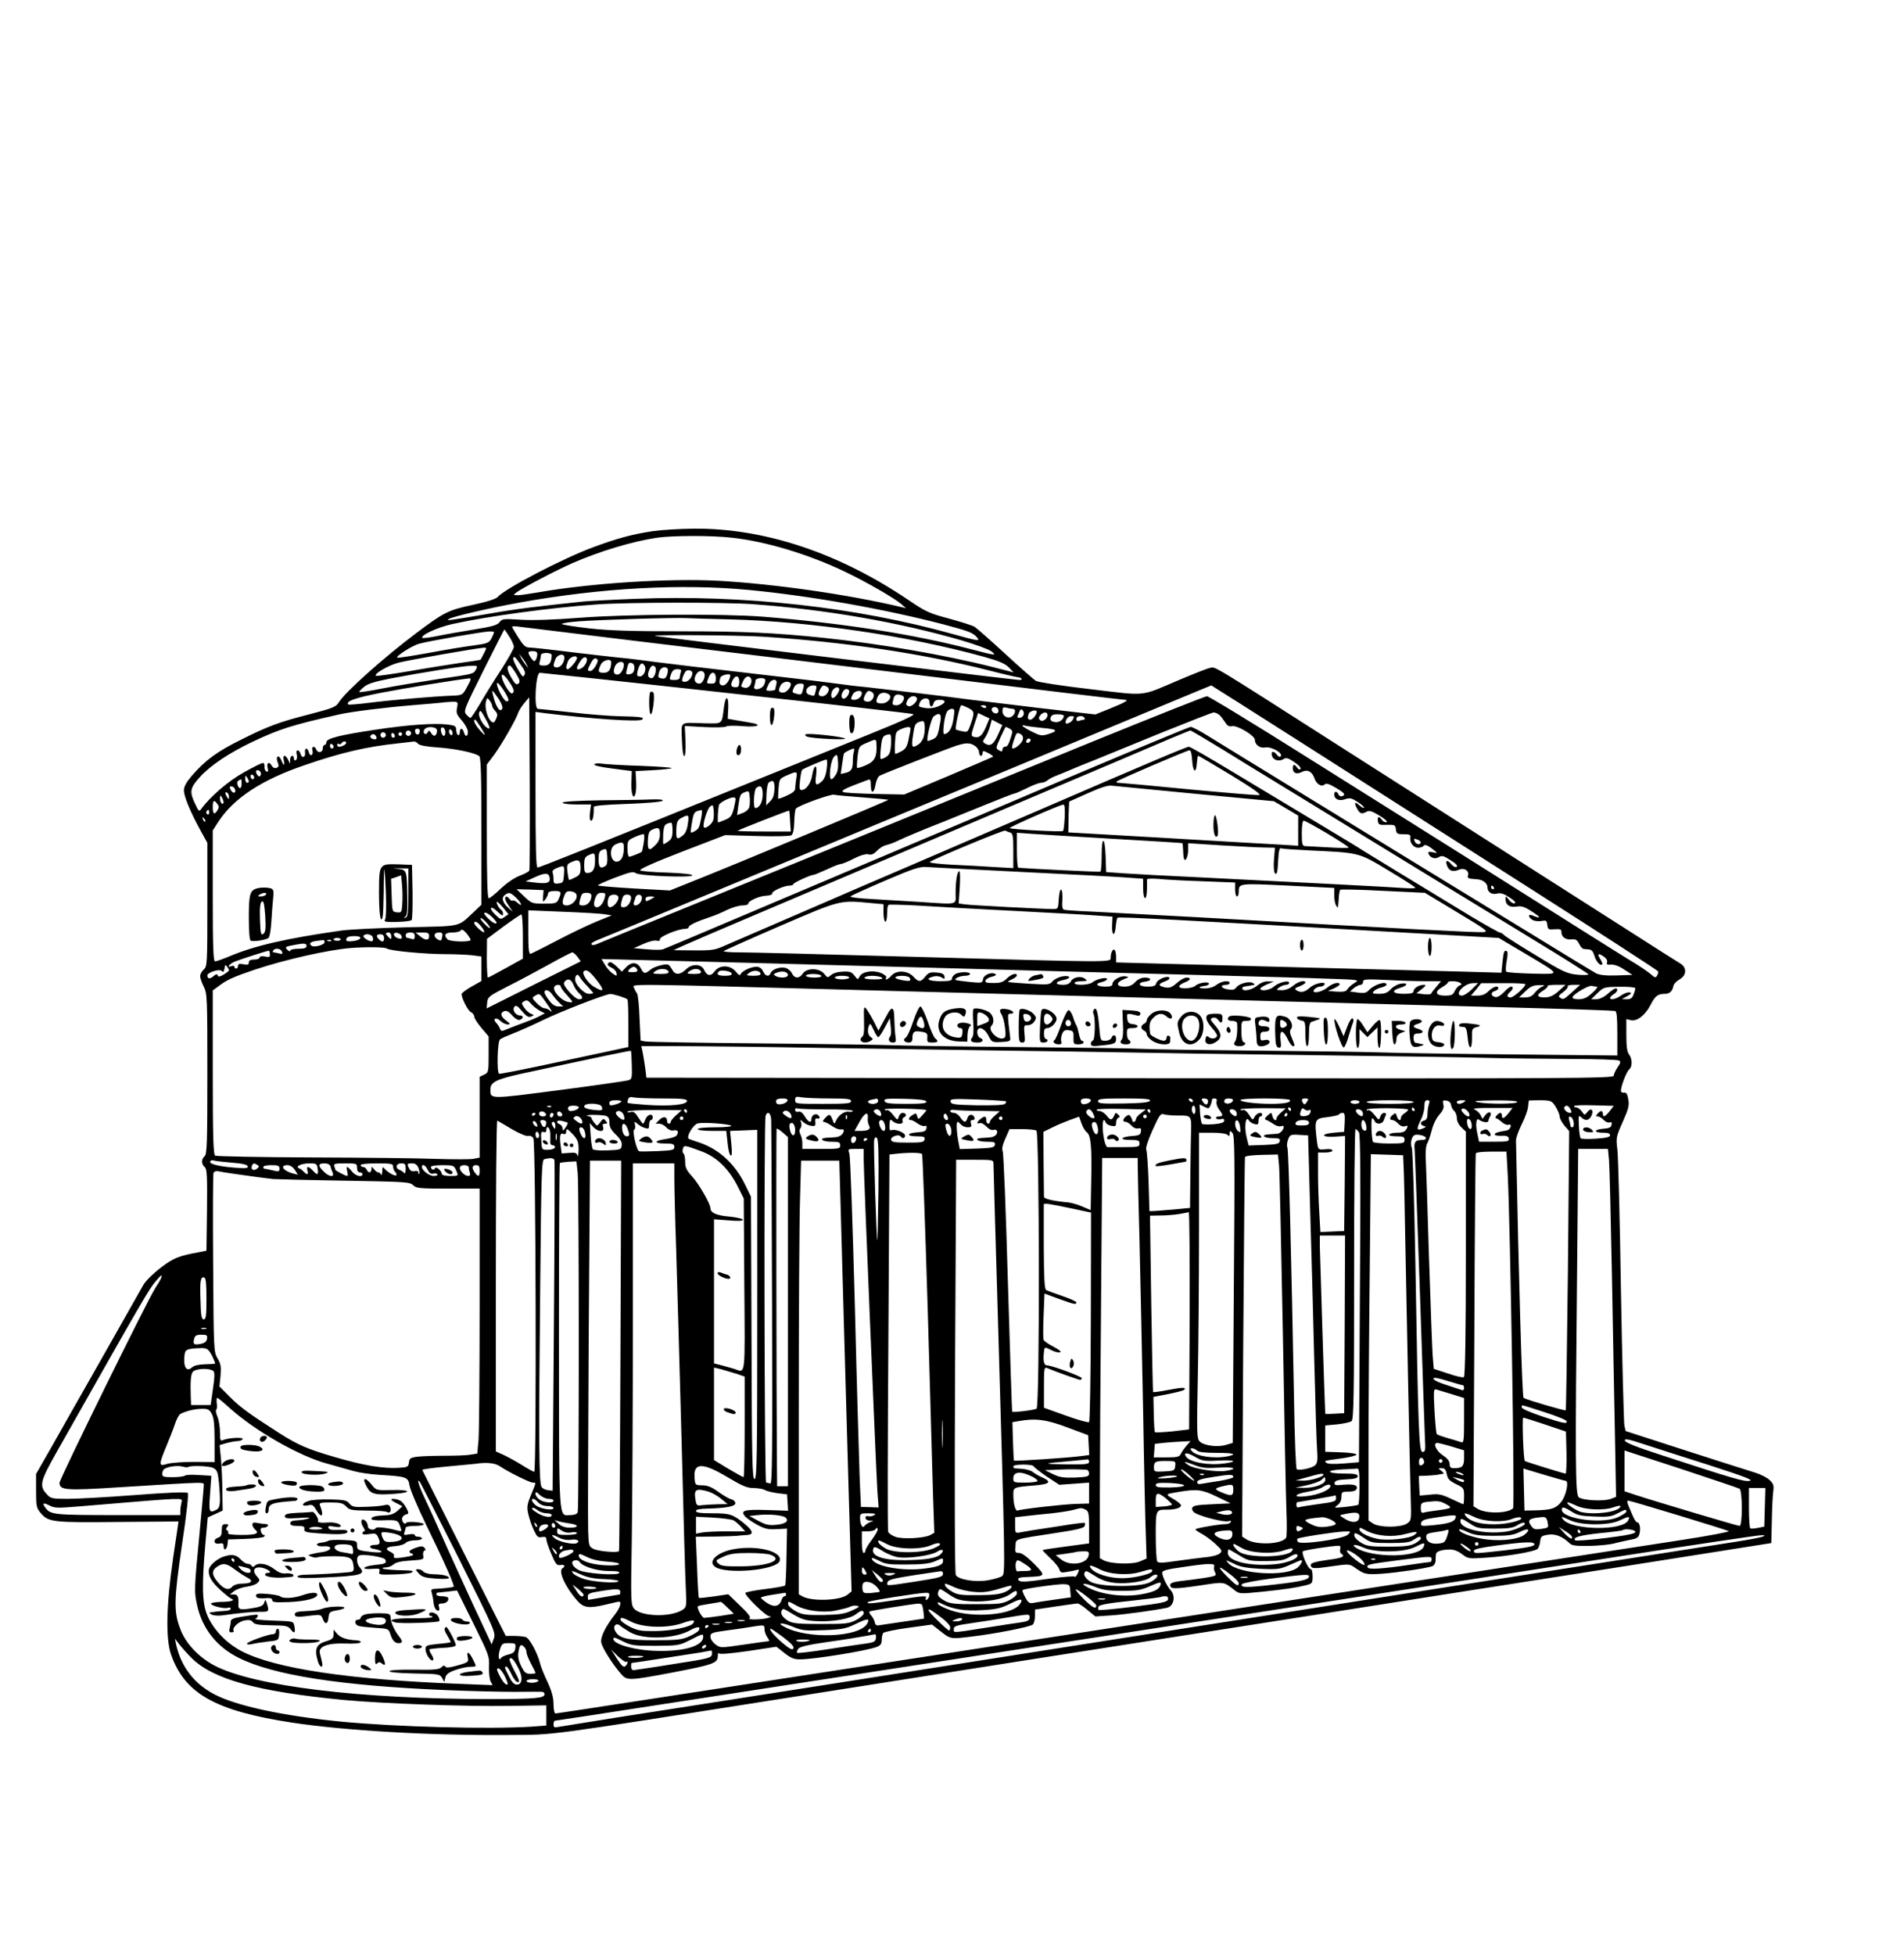 <?xml version="1.0" standalone="no"?>
<!DOCTYPE svg PUBLIC "-//W3C//DTD SVG 20010904//EN"
 "http://www.w3.org/TR/2001/REC-SVG-20010904/DTD/svg10.dtd">
<svg version="1.0" xmlns="http://www.w3.org/2000/svg"
 width="1056pt" height="1084pt" viewBox="0 0 1056 1084"
 preserveAspectRatio="xMidYMid meet">

<g transform="translate(0,1084) scale(0.1,-0.1)"
fill="#000000" stroke="none">
<path d="M3619 7895 c-116 -18 -193 -39 -324 -87 -172 -63 -494 -231 -535
-278 -10 -11 -60 -27 -140 -44 -135 -29 -158 -41 -310 -155 -180 -135 -395
-327 -431 -385 -16 -26 -32 -32 -166 -67 -161 -41 -227 -65 -374 -139 -136
-67 -201 -115 -276 -202 -30 -35 -43 -59 -43 -80 0 -33 34 -116 92 -222 l38
-69 0 -342 c0 -329 -1 -343 -20 -360 -11 -10 -20 -27 -20 -37 0 -10 9 -36 20
-58 19 -37 20 -59 20 -483 0 -383 -2 -446 -15 -457 -19 -16 -19 -44 0 -60 13
-11 15 -47 13 -238 l-3 -226 -40 -8 c-115 -21 -142 -32 -213 -86 -42 -32 -84
-73 -97 -96 -13 -23 -116 -205 -230 -406 -114 -201 -243 -427 -286 -504 l-79
-138 0 -93 c0 -86 2 -96 26 -124 42 -50 68 -53 432 -49 183 1 332 3 332 3 0 0
-13 -92 -30 -204 -38 -262 -42 -446 -11 -535 76 -216 245 -311 668 -376 295
-45 774 -73 1208 -69 263 2 163 -11 1530 204 440 69 1054 166 1365 215 311 49
999 157 1530 240 531 84 1327 209 1770 278 l804 127 3 125 c1 69 5 142 8 163
4 32 1 41 -21 62 -14 13 -49 31 -78 40 -28 8 -202 64 -386 123 l-334 108 -7
32 c-3 17 -12 355 -19 749 -6 395 -15 747 -20 783 -8 62 -6 69 30 150 32 72
37 91 31 125 -5 30 -11 39 -24 37 -9 -2 -17 3 -17 11 0 25 31 106 46 118 18
15 18 58 -1 83 -11 14 -15 46 -15 108 l0 88 25 -6 c34 -8 80 27 110 86 25 49
40 60 80 60 25 0 41 15 46 44 2 11 18 27 34 36 40 22 42 67 3 89 -15 9 -140
88 -277 176 -250 159 -564 360 -906 578 -99 63 -407 260 -685 437 -754 482
-707 453 -739 447 -16 -3 -91 -33 -167 -65 -226 -96 -175 -91 -496 -53 -156
18 -292 39 -303 46 -11 7 -87 74 -170 150 -82 76 -159 143 -170 150 -11 7 -74
27 -140 45 -109 29 -130 38 -220 99 -390 265 -803 403 -1198 400 -78 -1 -181
-7 -228 -14z m439 -36 c188 -20 427 -92 629 -189 116 -55 275 -147 313 -180
l25 -22 -25 6 c-295 70 -699 128 -1013 146 -276 15 -714 -13 -1007 -65 -47 -8
-96 -15 -110 -15 -24 1 -25 1 -5 16 34 25 215 120 310 162 151 66 334 121 470
141 87 12 300 13 413 0z m97 -290 c343 -33 747 -105 1075 -190 140 -37 164
-46 186 -70 23 -26 14 -25 -129 15 -536 150 -1163 220 -1764 196 -131 -5 -260
-12 -288 -15 -257 -27 -365 -40 -520 -67 -241 -41 -244 -41 -224 -29 21 13
233 62 389 90 454 82 899 106 1275 70z m25 -79 c404 -30 802 -99 1152 -200 78
-23 152 -50 166 -61 33 -25 23 -24 -110 11 -321 84 -719 146 -1158 181 -221
17 -756 14 -1015 -6 -140 -11 -258 -15 -325 -11 -97 6 -105 6 -120 -14 -12
-16 -41 -24 -140 -40 -69 -11 -160 -27 -203 -36 -43 -9 -81 -13 -84 -11 -14
14 81 58 165 77 200 44 545 91 802 109 169 12 714 13 870 1z m-130 -84 c452
-12 980 -90 1406 -207 86 -24 118 -38 139 -59 l27 -28 -113 29 c-268 68 -628
130 -944 163 -273 28 -436 36 -795 36 -265 0 -392 4 -500 16 -80 9 -149 20
-153 24 -5 4 36 11 90 15 117 9 539 22 603 18 25 -1 133 -5 240 -7z m-545
-117 c319 -38 1061 -128 1649 -199 588 -72 1076 -130 1085 -130 26 0 0 -15
-84 -49 l-80 -32 -305 35 c-168 20 -339 41 -380 46 -107 15 -490 60 -590 71
-47 4 -119 13 -160 19 -41 6 -151 19 -245 30 -443 51 -786 92 -845 101 -36 5
-92 11 -125 14 -33 3 -151 17 -261 30 -111 14 -214 25 -228 25 -21 0 -33 11
-61 55 -19 30 -35 57 -35 60 0 3 19 4 43 0 23 -3 303 -37 622 -76z m-680 21
c14 -22 25 -47 25 -56 0 -10 -31 -65 -68 -123 -38 -58 -91 -143 -117 -188 -27
-46 -52 -83 -55 -83 -4 0 -15 8 -24 19 -16 18 -12 29 96 245 62 124 114 226
115 226 2 0 14 -18 28 -40z m-85 25 c0 -4 -6 -19 -14 -34 -14 -26 -22 -29
-103 -40 -48 -6 -162 -25 -252 -42 -90 -16 -166 -28 -168 -25 -8 8 83 67 122
77 53 15 352 67 388 68 15 1 27 -1 27 -4z m1495 -25 c458 -30 880 -93 1250
-187 77 -20 148 -36 157 -37 26 -3 35 -16 11 -16 -21 0 -1981 237 -2018 244
-47 8 454 5 600 -4z m-1551 -92 c-9 -18 -17 -34 -19 -36 -1 -1 -51 -9 -111
-17 -60 -9 -187 -29 -283 -46 -95 -16 -178 -28 -184 -26 -21 7 65 58 123 73
58 15 436 81 473 83 17 1 17 -1 1 -31z m296 -5 c0 -10 -4 -24 -9 -32 -7 -10
-12 -8 -25 10 -22 32 -20 39 9 39 17 0 25 -5 25 -17z m80 -5 c-1 -41 -13 -58
-42 -58 -27 0 -30 3 -24 23 3 12 6 28 6 35 0 7 13 12 30 12 17 0 30 -5 30 -12z
m-139 -53 l10 -20 -16 20 c-9 11 -21 29 -26 40 l-10 20 16 -20 c9 -11 21 -29
26 -40z m209 39 c0 -27 -20 -54 -40 -54 -23 0 -24 8 -10 44 11 29 50 37 50 10z
m-238 -45 c18 -24 23 -40 18 -49 -10 -17 -10 -18 -44 41 -14 25 -23 49 -19 53
7 7 8 7 45 -45z m308 42 c0 -13 -40 -61 -51 -61 -12 0 -11 12 1 44 9 24 50 38
50 17z m46 -35 c-14 -23 -46 -36 -46 -20 0 11 23 49 34 56 21 14 29 -11 12
-36z m67 28 c10 -10 -22 -64 -38 -64 -19 0 -19 4 0 40 15 30 26 36 38 24z m77
-16 c-1 -40 -13 -58 -41 -58 -32 0 -35 7 -17 45 12 26 58 37 58 13z m70 -14
c0 -24 -19 -54 -35 -54 -21 0 -26 15 -15 44 11 29 50 37 50 10z m58 -23 c-2
-18 -10 -27 -26 -29 -20 -3 -22 -1 -16 25 9 39 13 43 30 36 9 -3 14 -15 12
-32z m57 18 c13 -19 -4 -59 -25 -59 -17 0 -19 4 -14 28 11 44 25 55 39 31z
m-935 -20 c-15 -26 -8 -25 -210 -54 -96 -15 -233 -37 -304 -51 -70 -14 -130
-23 -133 -21 -2 3 9 15 25 28 21 18 59 30 151 48 173 33 399 69 444 70 35 1
37 0 27 -20z m222 -23 c22 -37 24 -47 13 -56 -11 -9 -19 -2 -40 34 -24 41 -26
66 -7 66 4 0 19 -20 34 -44z m773 34 c9 -15 -6 -60 -20 -60 -21 0 -26 16 -15
44 10 27 24 33 35 16z m67 -6 c3 -3 3 -17 -1 -32 -6 -19 -13 -26 -27 -24 -26
5 -26 6 -18 36 6 24 31 35 46 20z m74 -20 c-3 -9 -6 -22 -6 -30 0 -9 -11 -14
-29 -14 -29 0 -30 1 -20 30 8 23 17 30 36 30 19 0 24 -4 19 -16z m64 -6 c0
-22 -22 -48 -41 -48 -16 0 -19 4 -13 23 3 12 11 27 16 34 10 13 38 7 38 -9z
m65 2 c11 -18 -7 -60 -26 -60 -25 0 -34 23 -19 49 11 22 35 28 45 11z m120
-111 c561 -61 1028 -114 1039 -118 13 -5 -57 -37 -250 -115 -148 -60 -377
-153 -509 -206 -1048 -424 -1314 -530 -1324 -530 -8 0 -11 116 -11 431 l0 432
53 -7 c262 -32 515 -49 537 -36 20 13 -9 17 -120 19 -57 1 -181 11 -275 22
-93 10 -176 19 -182 19 -23 0 -12 200 11 200 6 0 470 -49 1031 -111z m-55 81
c0 -25 -4 -30 -25 -30 -28 0 -28 0 -15 34 14 37 40 34 40 -4z m-1146 -20 c28
-42 31 -56 17 -64 -10 -7 -44 44 -56 82 -10 35 10 26 39 -18z m1226 36 c0 -24
-23 -56 -40 -56 -20 0 -25 15 -14 44 5 14 54 24 54 12z m50 -36 c0 -22 -5 -30
-18 -30 -27 0 -32 9 -20 36 16 34 38 31 38 -6z m66 16 c9 -24 -13 -55 -36 -49
-24 6 -23 5 -8 38 12 27 35 33 44 11z m-1556 -3 c0 -5 -11 -26 -23 -48 -22
-39 -24 -40 -82 -42 -102 -4 -334 -24 -454 -39 -62 -8 -116 -12 -119 -10 -17
18 37 37 181 65 123 24 415 72 490 80 4 1 7 -2 7 -6z m1633 1 c3 -3 1 -17 -5
-30 -13 -28 -65 -36 -54 -8 3 9 6 22 6 30 0 14 41 20 53 8z m63 -26 c-3 -13
-6 -26 -6 -30 0 -8 -50 -11 -50 -3 0 2 5 16 12 30 15 33 53 35 44 3z m-1486
-89 c0 -6 -6 -9 -12 -7 -17 5 -59 88 -51 101 6 10 63 -75 63 -94z m1563 95
c13 -13 -17 -54 -40 -54 -25 0 -29 11 -13 41 10 18 40 26 53 13z m72 -31 c-9
-36 -9 -37 -39 -29 -23 6 -24 9 -14 31 7 17 19 25 36 25 21 0 23 -3 17 -27z
m70 -10 c-8 -35 -7 -33 -33 -26 -37 9 -20 53 21 53 16 0 18 -5 12 -27z m64 18
c19 -12 -3 -51 -29 -51 -22 0 -25 12 -10 41 12 21 18 23 39 10z m2679 -340
c301 -192 857 -546 1236 -788 380 -242 691 -444 693 -449 1 -5 -2 -16 -7 -24
-8 -12 -12 -11 -32 7 -13 11 -52 39 -88 61 -36 21 -153 95 -260 162 -274 173
-415 262 -725 457 -148 93 -518 325 -822 516 -303 191 -559 347 -569 347 -9 0
-294 -113 -633 -251 -1130 -462 -1882 -769 -2291 -935 -223 -91 -420 -171
-438 -179 -37 -17 -52 -19 -52 -7 0 4 19 15 43 24 48 19 178 73 937 388 294
122 560 232 590 245 74 30 1414 586 1665 691 110 46 201 83 203 84 1 0 249
-157 550 -349z m-2614 331 c6 -11 -21 -52 -35 -52 -13 0 -11 34 3 48 14 14 25
15 32 4z m56 -15 c0 -21 -24 -47 -36 -39 -16 10 1 52 21 52 8 0 15 -6 15 -13z
m-1945 -41 c14 -21 24 -45 21 -53 -11 -29 -36 6 -52 75 -8 32 -4 29 31 -22z
m2015 31 c0 -19 -21 -37 -42 -37 -21 0 -22 4 -8 31 12 21 50 26 50 6z m57 5
c21 -13 4 -52 -23 -52 -26 0 -30 11 -14 41 12 21 19 23 37 11z m92 -11 c23
-15 -4 -51 -39 -51 -32 0 -36 9 -20 41 11 20 36 24 59 10z m75 -7 c24 -9 -1
-54 -31 -54 -25 0 -26 3 -17 38 6 22 20 27 48 16z m80 -13 c10 -16 -28 -53
-46 -46 -14 6 -15 11 -6 31 11 24 42 33 52 15z m-2354 -45 c0 -5 7 -18 17 -28
13 -15 14 -23 4 -44 -9 -21 -14 -24 -26 -14 -21 17 -38 77 -30 108 6 26 7 26
21 8 8 -11 14 -24 14 -30z m206 -912 c-2 -6 -26 -19 -53 -29 -28 -10 -72 -40
-105 -71 -31 -30 -61 -54 -67 -54 -8 0 -11 113 -11 370 l0 371 39 52 c42 57
124 199 135 235 4 12 19 36 34 54 l27 32 3 -475 c1 -261 0 -479 -2 -485z
m2219 934 c0 -27 15 -34 22 -10 4 16 13 22 34 22 40 0 36 -18 -7 -36 -24 -10
-50 -13 -75 -9 -36 6 -37 8 -27 31 13 28 53 30 53 2z m-2620 -32 c-6 -28 -2
-39 27 -71 18 -21 33 -49 33 -62 1 -28 -15 -31 -22 -3 -7 26 -23 26 -23 -1 0
-11 -4 -17 -10 -14 -5 3 -10 17 -10 29 0 20 -6 24 -47 29 -72 9 -219 -1 -403
-29 -194 -29 -270 -48 -270 -69 0 -8 -4 -15 -10 -15 -5 0 -10 -9 -10 -20 0
-23 -28 -27 -36 -5 -9 22 -27 18 -21 -5 3 -11 1 -23 -5 -26 -5 -3 -12 3 -15
15 -7 28 -25 27 -21 -1 4 -27 -18 -35 -25 -8 -3 11 -10 20 -16 20 -7 0 -9 -9
-5 -24 3 -13 1 -27 -5 -30 -6 -4 -11 0 -11 8 0 25 -20 18 -21 -6 l0 -23 -11
23 c-15 30 -32 28 -24 -3 8 -33 -2 -32 -14 1 -6 14 -14 23 -20 19 -6 -4 -6
-15 0 -31 8 -19 6 -26 -6 -31 -10 -4 -20 1 -26 10 -14 27 -31 20 -24 -9 5 -19
3 -25 -6 -21 -7 2 -12 14 -11 26 2 11 -3 21 -9 21 -7 0 -54 -23 -105 -52 -85
-47 -187 -134 -236 -202 -13 -17 -15 -15 -35 28 -32 67 -28 87 25 146 59 66
164 136 295 198 148 70 216 92 483 152 68 15 254 38 400 50 77 6 149 13 160
14 11 2 37 4 58 5 38 1 38 1 32 -33z m2835 -1 c35 -18 36 -25 14 -89 -16 -45
-17 -47 -48 -40 -17 3 -32 8 -34 9 -7 6 21 135 30 135 5 0 22 -7 38 -15z m100
5 c0 -5 -7 -7 -15 -4 -8 4 -15 8 -15 10 0 2 7 4 15 4 8 0 15 -4 15 -10z m65
-10 c3 -5 4 -14 0 -20 -8 -13 -35 -1 -35 16 0 16 26 19 35 4z m83 0 c17 0 15
-25 -3 -40 -22 -18 -55 -3 -55 27 0 21 3 24 23 19 12 -3 28 -6 35 -6z m-330
-57 c-8 -52 -27 -82 -52 -83 -10 0 1 96 15 122 5 10 18 18 28 18 16 0 17 -5 9
-57z m389 23 c-4 -9 -14 -16 -22 -16 -9 0 -14 3 -12 8 2 4 7 16 11 26 5 14 10
16 18 8 6 -6 8 -18 5 -26z m-2983 -23 c27 -48 28 -65 1 -43 -22 18 -43 62 -38
78 7 18 9 16 37 -35z m3056 41 c0 -16 -23 -44 -35 -44 -16 0 -18 9 -9 34 6 15
44 24 44 10z m-282 -85 c-21 -49 -38 -63 -68 -54 -15 5 -15 10 4 69 l21 63 31
-15 32 -15 -20 -48z m342 67 c0 -22 -29 -41 -42 -28 -8 8 -8 15 2 27 16 19 40
20 40 1z m951 2 c9 -7 23 -26 33 -41 13 -21 23 -27 39 -23 27 7 127 -52 127
-76 0 -27 28 -48 58 -42 32 6 97 -30 86 -48 -5 -8 -13 -4 -25 11 -18 22 -33
14 -23 -13 8 -21 39 -29 62 -15 15 10 26 7 60 -16 23 -15 39 -32 35 -38 -4 -6
-11 -4 -18 6 -16 23 -25 21 -25 -3 0 -26 22 -35 50 -20 31 16 57 3 70 -34 11
-35 41 -51 58 -34 7 7 26 1 56 -17 54 -31 61 -41 41 -49 -9 -3 -18 1 -21 9 -8
19 -24 20 -24 1 0 -27 27 -39 60 -27 27 9 36 7 71 -16 22 -14 37 -28 34 -31
-3 -3 -13 2 -23 11 -28 25 -34 20 -17 -13 17 -32 26 -36 55 -20 15 8 30 3 71
-22 30 -18 47 -34 39 -36 -7 -3 -19 3 -25 12 -17 23 -27 20 -23 -6 3 -20 8
-23 50 -21 44 1 47 -1 50 -25 3 -24 7 -27 43 -27 32 0 39 -3 37 -17 -5 -29 17
-58 43 -58 13 0 27 5 30 10 7 11 26 3 60 -25 19 -16 19 -16 -8 -10 -21 4 -28
2 -25 -6 8 -24 37 -35 58 -21 17 10 26 8 65 -17 31 -19 42 -32 34 -37 -7 -4
-20 2 -31 16 -23 28 -35 19 -20 -15 12 -25 31 -30 67 -16 26 11 54 -7 47 -31
-4 -18 -2 -19 50 -23 33 -2 58 -22 58 -45 0 -26 24 -42 54 -34 20 5 37 -1 69
-22 26 -17 37 -29 28 -32 -8 -3 -22 6 -32 19 -18 23 -19 24 -19 3 0 -31 24
-47 62 -40 27 4 44 -1 88 -30 49 -32 48 -40 -2 -19 -26 10 -22 -12 3 -26 12
-6 34 -8 50 -5 24 5 28 2 31 -22 3 -25 6 -27 41 -24 31 2 37 0 37 -16 0 -27
24 -44 57 -40 22 2 30 -3 41 -24 7 -16 18 -28 25 -29 7 -1 21 -2 31 -3 13 -1
22 -12 28 -32 8 -32 34 -62 44 -51 3 3 -2 17 -11 31 -19 29 -10 34 22 11 13
-9 20 -22 16 -31 -4 -11 2 -14 23 -12 18 1 46 -9 73 -28 l45 -29 -87 -3 c-61
-2 -95 2 -115 12 -15 8 -216 130 -447 272 -231 141 -440 269 -465 284 -25 15
-245 150 -490 300 -245 150 -494 303 -555 340 -60 37 -147 90 -192 118 -46 29
-90 52 -99 52 -8 0 -297 -120 -642 -266 -345 -147 -699 -297 -787 -334 -88
-37 -457 -193 -820 -347 -363 -154 -668 -283 -678 -286 -10 -4 -51 -4 -90 0
l-72 6 54 24 c29 13 62 21 72 18 13 -4 19 -2 19 8 0 15 101 57 139 57 11 0 21
4 21 10 0 10 41 30 119 56 25 8 68 26 95 40 28 13 65 24 83 24 18 0 33 4 33
10 0 15 62 43 100 44 20 1 34 6 33 13 -3 12 66 43 97 43 11 0 20 4 20 8 0 8
97 52 114 52 4 0 37 14 73 30 35 17 70 30 77 30 7 0 40 13 72 30 38 19 67 27
82 23 16 -4 29 2 46 20 14 15 37 29 53 32 15 3 46 15 68 26 40 19 135 59 250
104 33 13 132 53 220 89 88 36 165 66 170 66 6 0 37 14 70 30 33 17 68 30 79
30 11 0 27 6 35 13 9 8 32 20 51 27 19 7 54 22 78 32 23 10 86 36 140 57 53
22 219 89 367 150 149 60 277 110 286 111 8 0 22 -6 30 -12z m-1545 -35 c-14
-83 -18 -90 -43 -102 -14 -6 -27 -10 -28 -9 -9 9 20 125 33 136 31 24 45 15
38 -25z m684 29 c0 -22 -27 -40 -51 -35 -20 4 -25 10 -22 24 4 14 14 19 39 19
19 0 34 -4 34 -8z m50 -22 c-9 -17 -40 -29 -40 -16 0 18 15 36 31 36 17 0 18
-3 9 -20z m65 10 c3 -5 2 -10 -4 -10 -5 0 -16 -3 -25 -6 -11 -4 -16 -1 -16 10
0 18 35 22 45 6z m-3350 -50 c33 -53 32 -58 -5 -17 -27 31 -38 57 -25 57 3 0
16 -18 30 -40z m2460 -46 c-3 -19 -16 -40 -28 -49 -39 -27 -44 -20 -33 50 8
56 12 65 35 73 23 8 26 6 29 -16 2 -14 1 -40 -3 -58z m413 9 c-27 -62 -45 -74
-77 -54 -11 7 -11 13 3 32 9 13 21 41 27 62 l10 37 29 -15 29 -15 -21 -47z
m244 31 c83 -7 91 -16 29 -35 -33 -10 -43 -8 -89 15 -51 26 -68 42 -34 32 9
-2 52 -8 94 -12z m-3369 0 c9 -3 13 -13 10 -25 -7 -24 -19 -24 -33 -1 -8 12
-13 13 -16 5 -8 -18 -24 -16 -24 1 0 21 33 32 63 20z m57 -25 c0 -10 -4 -19
-9 -19 -10 0 -21 36 -14 44 10 10 23 -5 23 -25z m2580 21 c0 -5 -5 -32 -11
-60 -8 -40 -17 -53 -39 -65 -16 -8 -31 -15 -34 -15 -3 0 -4 28 -2 62 3 58 5
63 32 75 35 15 54 16 54 3z m550 0 c15 -8 17 -16 10 -37 -15 -50 -22 -63 -36
-63 -8 0 -14 -7 -14 -15 0 -12 -4 -14 -19 -5 -19 10 -19 12 7 70 15 33 28 59
30 60 2 0 12 -4 22 -10z m-3272 -17 c-4 -22 -22 -20 -26 1 -2 10 3 16 13 16
10 0 15 -7 13 -17z m182 -9 c0 -8 -4 -12 -10 -9 -5 3 -10 13 -10 21 0 8 5 12
10 9 6 -3 10 -13 10 -21z m-230 1 c0 -8 -7 -15 -15 -15 -8 0 -15 7 -15 15 0 8
7 15 15 15 8 0 15 -7 15 -15z m4502 -91 c95 -59 193 -119 218 -134 25 -15 295
-180 600 -367 305 -187 702 -429 882 -539 180 -109 327 -202 328 -206 0 -4
-28 -5 -62 -2 -57 6 -78 15 -227 106 -90 54 -170 105 -178 113 -8 8 -19 15
-25 15 -5 0 -76 40 -157 88 -331 201 -568 345 -601 366 -19 13 -136 84 -260
158 -124 74 -330 199 -459 276 -129 78 -240 142 -247 142 -13 0 -198 -78 -874
-370 -206 -89 -532 -229 -725 -312 -192 -82 -368 -158 -390 -168 -22 -9 -150
-65 -285 -123 -135 -58 -271 -117 -303 -131 -51 -23 -70 -26 -170 -25 l-112 1
50 23 c28 13 214 93 415 178 201 85 680 289 1065 452 385 163 801 340 925 392
124 53 266 113 315 134 50 21 93 38 97 39 4 0 85 -48 180 -106z m-4642 81 c0
-8 -7 -15 -15 -15 -8 0 -15 7 -15 15 0 8 7 15 15 15 8 0 15 -7 15 -15z m50 -6
c0 -5 -4 -9 -10 -9 -5 0 -10 7 -10 16 0 8 5 12 10 9 6 -3 10 -10 10 -16z m40
11 c0 -5 -4 -10 -10 -10 -5 0 -10 5 -10 10 0 6 5 10 10 10 6 0 10 -4 10 -10z
m3443 -30 c-5 -20 -39 -50 -56 -50 -8 0 -4 19 14 68 7 19 12 21 28 13 13 -7
17 -18 14 -31z m-3588 19 c10 -15 -1 -23 -20 -15 -9 3 -13 10 -10 16 8 13 22
13 30 -1z m2857 -44 c-3 -46 -8 -59 -28 -72 -14 -9 -27 -13 -30 -10 -3 3 -2
32 2 65 6 59 11 66 49 71 6 1 9 -21 7 -54z m769 12 c-13 -13 -26 -3 -16 12 3
6 11 8 17 5 6 -4 6 -10 -1 -17z m-850 -9 c4 -73 -8 -98 -57 -120 -25 -11 -48
-18 -50 -15 -3 2 -1 30 2 62 7 55 8 58 48 75 53 24 56 24 57 -2z m-2941 3 c0
-9 -24 -21 -41 -21 -5 0 -9 5 -9 11 0 5 4 8 9 4 5 -3 12 -1 16 5 8 12 25 13
25 1z m399 -5 c7 -8 46 -16 109 -20 100 -7 207 -30 230 -48 9 -8 12 -104 12
-417 l0 -407 -42 -40 c-92 -85 -58 -78 -371 -85 -155 -4 -318 -12 -362 -18
-304 -43 -482 -84 -620 -142 -38 -16 -75 -29 -82 -29 -10 0 -13 76 -13 363 l0
363 29 45 c85 132 240 235 481 317 204 70 341 102 520 121 41 5 80 9 86 10 6
0 17 -5 23 -13z m-469 -17 c0 -5 -4 -9 -10 -9 -5 0 -10 7 -10 16 0 8 5 12 10
9 6 -3 10 -10 10 -16z m3558 5 c12 -8 22 -24 22 -35 0 -10 5 -19 10 -19 6 0
10 7 10 15 0 14 4 14 31 0 17 -9 29 -18 27 -20 -2 -2 -114 -50 -248 -107
l-245 -103 -158 3 c-87 2 -167 6 -178 10 -20 8 5 20 134 68 14 5 17 0 17 -30
0 -49 18 -46 26 4 4 23 14 45 24 50 23 12 373 149 425 166 54 17 76 17 103 -2z
m-672 -30 c-3 -9 -6 -32 -6 -52 0 -46 -8 -59 -41 -67 l-26 -6 8 56 c4 31 9 58
11 59 10 9 44 25 52 26 4 0 5 -7 2 -16z m1876 -49 c4 -66 22 -78 26 -17 2 23
5 42 7 42 3 0 84 -48 182 -107 123 -75 171 -109 156 -111 -12 -2 -188 13 -391
32 -204 20 -379 36 -388 36 -10 0 -14 3 -11 7 11 10 390 173 404 173 8 0 13
-20 15 -55z m-1977 -81 c-27 -41 -37 -29 -30 34 4 34 14 62 24 70 14 12 16 8
19 -33 2 -30 -2 -55 -13 -71z m-50 34 c-4 -35 -14 -59 -27 -70 -32 -29 -39
-22 -32 32 4 32 3 50 -4 50 -5 0 -13 -21 -17 -46 -7 -46 -33 -84 -60 -84 -11
0 -13 11 -8 53 3 28 8 55 12 59 7 7 121 56 134 57 5 1 6 -23 2 -51z m-3140
-18 c3 -5 3 -15 -1 -21 -6 -11 -23 6 -24 24 0 10 18 9 25 -3z m2971 -37 c-3
-21 -6 -46 -6 -56 0 -12 -16 -25 -46 -38 -25 -12 -47 -19 -48 -17 -1 1 0 27 2
56 4 52 5 55 46 73 56 25 60 24 52 -18z m-3006 6 c0 -5 -4 -9 -10 -9 -5 0 -10
7 -10 16 0 8 5 12 10 9 6 -3 10 -10 10 -16z m-30 -21 c0 -5 -4 -8 -10 -8 -5 0
-10 10 -10 23 0 18 2 19 10 7 5 -8 10 -18 10 -22z m-40 -13 c0 -30 -15 -33
-23 -5 -4 16 1 23 21 29 1 1 2 -10 2 -24z m2955 -31 c-1 -32 -8 -52 -24 -67
l-22 -22 2 60 c1 33 7 63 13 67 25 17 33 7 31 -38z m2335 -25 l435 -41 68 -40
67 -40 0 -84 0 -83 -97 6 c-54 3 -341 19 -638 37 l-540 31 1 45 c0 25 1 63 2
86 l2 40 103 46 c69 31 112 45 132 42 17 -2 226 -22 465 -45z m-5327 26 c9
-23 -11 -28 -23 -5 -8 16 -8 20 4 20 7 0 16 -7 19 -15z m2927 -29 c0 -43 -18
-76 -41 -76 -13 0 -8 103 6 112 24 18 35 7 35 -36z m-74 -70 c-3 -12 -19 -27
-36 -33 l-32 -12 7 52 c9 62 11 66 39 76 19 8 21 5 24 -27 2 -19 1 -45 -2 -56z
m-2886 56 c0 -15 -2 -15 -10 -2 -13 20 -13 33 0 25 6 -3 10 -14 10 -23z m3515
-3 c77 -6 141 -12 143 -13 2 -3 -868 -366 -1083 -451 l-130 -52 -197 11 c-108
6 -199 14 -202 17 -3 2 40 22 95 43 82 31 102 36 115 25 19 -15 314 -27 314
-12 0 6 -55 12 -138 15 -76 2 -144 8 -151 12 -9 6 72 42 229 103 l242 93 176
-5 c101 -3 183 -1 191 4 9 6 15 31 16 75 1 36 5 69 9 73 17 18 192 81 211 77
11 -3 83 -9 160 -15z m-3545 -27 c0 -7 -4 -10 -10 -7 -5 3 -10 16 -10 28 0 18
2 19 10 7 5 -8 10 -21 10 -28z m2840 17 c0 -5 -5 -30 -11 -55 -10 -37 -17 -47
-47 -59 -19 -8 -36 -15 -39 -15 -5 0 -1 79 5 98 5 13 56 40 80 41 6 1 12 -4
12 -10z m-2875 -26 c10 -13 10 -21 1 -35 -17 -28 -26 -22 -26 17 0 39 7 43 25
18z m2751 -89 c-6 -22 -42 -51 -52 -41 -10 10 18 103 34 115 15 12 17 10 20
-19 2 -17 1 -42 -2 -55z m1949 15 c-2 -39 -6 -73 -9 -76 -7 -7 -296 9 -296 16
0 7 278 129 297 130 8 1 10 -20 8 -70z m-4745 25 c0 -8 -5 -12 -10 -9 -6 4 -8
11 -5 16 9 14 15 11 15 -7z m2729 -30 c-10 -54 -14 -61 -41 -75 -19 -10 -20
-9 -13 33 12 76 13 79 56 87 4 0 3 -20 -2 -45z m493 -17 l4 -57 -150 0 c-82 0
-147 2 -145 4 6 6 283 114 286 112 1 -1 4 -28 5 -59z m-567 -14 c-4 -32 -14
-54 -28 -65 -33 -26 -38 -22 -36 33 2 43 6 52 28 64 40 22 44 19 36 -32z
m-2677 12 c-3 -3 -9 2 -12 12 -6 14 -5 15 5 6 7 -7 10 -15 7 -18z m6223 -66
c65 -39 119 -74 119 -78 0 -3 -51 -3 -112 1 -62 3 -121 7 -130 7 -15 1 -18 11
-18 71 0 43 4 70 11 70 6 0 64 -32 130 -71z m-3631 17 c0 -35 -5 -48 -22 -60
-12 -9 -25 -16 -28 -16 -3 0 -3 24 -2 54 4 53 8 59 45 65 4 0 7 -19 7 -43z
m-70 -21 c0 -25 -8 -44 -25 -60 -35 -36 -44 -31 -42 25 2 38 6 51 22 59 36 17
45 13 45 -24z m1943 9 c15 -5 17 -20 17 -102 l0 -95 -107 6 c-60 4 -166 10
-236 13 -70 4 -124 10 -120 15 16 15 408 178 418 174 6 -3 18 -8 28 -11z
m-2033 -59 c-4 -25 -9 -46 -11 -48 -10 -7 -61 -27 -69 -27 -6 0 -10 20 -10 45
0 44 2 47 42 65 23 10 45 17 49 15 3 -3 3 -25 -1 -50z m2610 24 c206 -12 376
-22 378 -24 1 -1 3 -20 4 -41 0 -21 3 -43 6 -48 8 -15 22 18 22 54 l0 35 187
-12 c104 -6 212 -12 241 -12 l53 -1 -5 -63 c-3 -34 -1 -68 3 -75 12 -19 17 -1
20 68 3 57 8 73 19 66 4 -2 75 -7 157 -11 277 -13 270 -11 437 -112 81 -48
147 -91 148 -95 0 -3 -26 -4 -57 -2 -59 5 -581 32 -1143 60 -173 8 -360 18
-415 22 l-100 7 -3 88 c-4 112 -22 114 -22 3 0 -47 -3 -87 -7 -89 -6 -2 -385
16 -455 22 -5 1 -8 44 -8 97 l0 97 83 -6 c45 -3 251 -16 457 -28z m1684 -5
c20 -8 21 -24 2 -24 -8 0 -16 7 -20 15 -6 17 -4 18 18 9z m-4404 -41 c0 -46
-11 -72 -32 -79 -42 -13 -56 74 -15 94 36 17 47 14 47 -15z m-102 -104 c-28
-18 -38 -9 -38 36 0 38 4 47 23 54 21 8 22 5 25 -37 2 -29 -1 -48 -10 -53z
m-58 28 c0 -46 -13 -67 -42 -67 -15 0 -18 8 -18 43 0 36 4 46 23 55 35 17 37
15 37 -31z m-80 -37 c0 -34 -4 -42 -31 -55 -17 -9 -32 -15 -34 -13 -1 2 -5 22
-8 44 -4 36 -2 43 17 52 43 21 56 15 56 -28z m-92 -37 c-3 -44 -5 -48 -30 -51
-24 -3 -28 0 -28 22 0 13 -2 31 -5 38 -4 9 5 18 22 25 43 17 44 16 41 -34z
m2552 12 c272 -13 532 -27 578 -31 l82 -6 0 -54 c0 -66 20 -73 21 -6 1 26 1
51 0 56 -1 5 28 6 66 3 37 -4 148 -10 246 -13 l177 -7 0 -38 c0 -22 5 -39 10
-39 6 0 10 10 10 23 1 51 -3 50 274 37 l256 -13 0 -41 c0 -23 5 -48 10 -56 11
-18 11 -18 15 38 1 23 5 45 8 49 4 3 111 1 238 -6 l232 -11 179 -108 c166
-100 176 -107 144 -110 -31 -3 -439 18 -1591 83 -242 13 -503 27 -580 31 -77
3 -146 8 -153 10 -10 3 -13 19 -10 57 1 29 -1 53 -7 55 -6 1 -11 -22 -13 -53
-3 -52 -4 -55 -30 -55 -53 0 -458 21 -491 26 l-34 5 6 90 c3 49 2 89 -2 89
-12 0 -21 -53 -21 -121 0 -69 22 -64 -207 -49 -81 5 -201 12 -266 16 -66 3
-115 10 -110 14 4 5 91 44 193 88 157 67 191 78 230 75 25 -2 268 -14 540 -28z
m-2632 -29 c6 -30 -11 -37 -74 -30 l-59 7 50 23 c57 26 78 26 83 0z m5237 -56
c3 -5 1 -10 -4 -10 -6 0 -11 5 -11 10 0 6 2 10 4 10 3 0 8 -4 11 -10z m-5273
-50 c-2 -33 -2 -34 13 -16 8 11 15 26 15 33 0 8 13 13 35 13 38 0 41 -6 23
-45 -10 -23 -16 -25 -80 -25 -67 0 -70 1 -111 40 l-42 40 75 -2 75 -3 -3 -35z
m186 7 c5 -25 -26 -57 -55 -57 -25 0 -29 14 -13 55 8 21 16 26 37 23 17 -2 29
-10 31 -21z m-336 -14 c32 -30 39 -56 8 -28 -11 10 -23 15 -27 12 -3 -4 -12 1
-19 11 -7 9 -16 14 -19 10 -8 -8 -3 -22 22 -58 l17 -25 -23 20 c-33 28 -42 57
-22 72 23 18 32 16 63 -14z m418 11 c0 -30 -21 -54 -46 -54 -22 0 -24 3 -18
28 10 39 12 42 40 42 15 0 24 -6 24 -16z m74 -11 c-8 -30 -26 -53 -43 -53 -18
0 -21 17 -10 49 8 23 17 31 35 31 22 0 24 -3 18 -27z m76 0 c0 -20 -28 -53
-47 -53 -14 0 -17 27 -7 54 8 22 54 21 54 -1z m70 1 c0 -27 -20 -54 -41 -54
-16 0 -18 5 -13 28 9 38 13 42 35 42 11 0 19 -7 19 -16z m60 -2 c0 -21 -18
-42 -37 -42 -7 0 -10 7 -8 15 3 8 7 22 10 30 6 21 35 19 35 -3z m69 4 c-2 -2
-14 -9 -26 -15 -19 -10 -23 -9 -23 4 0 10 9 15 27 15 14 0 24 -2 22 -4z m-837
-60 l28 -35 -22 -15 c-21 -15 -24 -14 -52 14 -39 38 -25 53 14 15 23 -22 30
-25 30 -12 0 8 -4 19 -10 22 -14 9 -32 45 -23 45 4 0 20 -16 35 -34z m2041 27
l67 -6 0 -48 c0 -27 5 -49 10 -49 6 0 10 20 10 44 0 25 3 47 8 49 4 3 72 1
152 -3 176 -11 274 -16 635 -35 154 -8 319 -17 368 -21 l87 -6 -2 -47 c-2 -25
2 -47 7 -49 6 -1 11 17 13 40 2 24 6 46 10 50 6 6 295 -9 1671 -87 l443 -25
142 -84 c209 -125 206 -117 44 -114 -75 2 -140 6 -144 11 -4 4 -3 30 2 58 6
29 7 52 2 55 -15 9 -19 -1 -25 -61 l-6 -58 -211 6 c-116 3 -597 16 -1068 28
l-858 23 0 33 c0 17 -4 34 -9 37 -10 7 -21 -17 -21 -45 0 -25 15 -25 -1085 6
-484 14 -922 25 -974 25 -52 0 -91 3 -87 7 4 4 145 67 314 140 337 145 328
143 505 126z m-1479 -62 l39 -6 -84 -34 c-46 -19 -145 -66 -219 -105 -74 -39
-141 -72 -147 -74 -10 -3 -13 26 -13 119 l0 122 193 -8 c105 -4 210 -10 231
-14z m-619 -21 c20 -21 24 -30 14 -30 -9 0 -28 14 -44 30 -20 21 -24 30 -14
30 9 0 28 -13 44 -30z m165 -102 l0 -123 -94 -52 c-52 -29 -97 -53 -100 -53
-3 0 -6 48 -6 108 l1 107 91 68 c51 37 95 67 100 67 4 0 8 -55 8 -122z m-201
76 c32 -37 20 -40 -14 -4 -16 17 -24 30 -19 30 6 0 21 -12 33 -26z m-30 -21
c12 -14 19 -28 16 -31 -6 -6 -55 38 -55 50 0 16 19 7 39 -19z m-59 -74 c0 -13
-114 -11 -128 3 -24 24 -13 38 27 38 22 0 43 5 47 12 5 8 15 2 31 -16 12 -15
23 -31 23 -37z m-440 20 c0 -18 -2 -19 -15 -5 -8 8 -15 17 -15 20 0 3 7 6 15
6 9 0 15 -9 15 -21z m58 -1 c2 -12 -2 -15 -17 -11 -29 7 -37 35 -9 31 13 -2
24 -11 26 -20z m72 1 c0 -15 -4 -19 -16 -15 -9 3 -20 6 -25 6 -5 0 -9 7 -9 15
0 9 9 15 25 15 19 0 25 -5 25 -21z m80 1 c0 -25 -21 -26 -51 0 l-24 19 38 1
c30 0 37 -3 37 -20z m72 -5 c-3 -21 -7 -23 -23 -14 -27 14 -24 39 5 39 19 0
22 -4 18 -25z m-385 0 c3 -9 3 -19 -1 -22 -9 -9 -56 18 -50 29 9 14 44 9 51
-7z m63 -5 c0 -23 -10 -26 -28 -8 -18 18 -15 28 8 28 13 0 20 -7 20 -20z
m-132 -2 c-5 -15 -78 -24 -78 -10 0 16 13 22 48 22 22 0 32 -4 30 -12z m-108
-6 c0 -4 -9 -8 -20 -8 -11 0 -20 4 -20 8 0 4 9 8 20 8 11 0 20 -4 20 -8z m-90
-16 c0 -14 -55 -30 -71 -20 -18 11 -8 23 24 27 17 2 35 5 40 5 4 1 7 -4 7 -12z
m37 8 c-3 -3 -12 -4 -19 -1 -8 3 -5 6 6 6 11 1 17 -2 13 -5z m-137 -29 c0 -11
-12 -15 -45 -15 -25 0 -45 -5 -45 -10 0 -6 -6 -5 -14 2 -18 17 -14 20 31 28
60 12 73 11 73 -5z m446 -14 c13 -12 209 -31 324 -31 52 0 119 -3 148 -6 l52
-7 0 -68 0 -68 -55 -31 c-30 -17 -55 -36 -55 -41 0 -23 34 -91 51 -100 11 -5
19 -17 19 -25 0 -9 18 -37 40 -63 l40 -47 0 -101 c0 -97 -1 -100 -25 -111
l-25 -12 0 -224 0 -224 -36 -7 c-20 -3 -113 -3 -208 0 -94 4 -405 7 -691 8
-286 1 -526 6 -532 10 -10 6 -13 110 -13 462 l0 454 33 24 c46 35 79 50 200
91 165 55 407 110 532 120 91 7 192 5 201 -3z m-582 -17 c5 -13 2 -15 -16 -10
-13 3 -27 6 -31 6 -5 0 -5 5 -2 10 10 16 42 12 49 -6z m-67 -14 c1 -16 -3 -18
-28 -13 -18 3 -29 1 -29 -6 0 -6 -13 -11 -30 -11 -21 0 -30 -5 -30 -16 0 -13
-7 -15 -30 -10 -22 4 -30 2 -30 -9 0 -8 -4 -15 -10 -15 -5 0 -10 4 -10 10 0 5
-7 7 -15 4 -31 -12 -14 12 18 25 30 12 175 59 187 60 3 1 6 -8 7 -19z m1706
-15 l18 -25 -261 -130 -261 -131 3 33 c3 31 10 36 113 89 61 30 164 86 230
122 66 37 125 67 130 67 6 -1 18 -12 28 -25z m1767 -55 c602 -17 1347 -37
1655 -45 308 -8 640 -17 738 -21 178 -6 178 -6 149 -24 -17 -10 -34 -26 -39
-35 -7 -12 -21 -15 -59 -13 l-49 4 33 14 c17 8 32 18 32 22 0 17 -40 7 -68
-17 -34 -28 -94 -37 -72 -10 7 8 21 15 31 15 10 0 21 5 24 10 13 22 -53 9 -79
-15 -29 -26 -51 -31 -76 -15 -12 8 -9 12 18 22 17 7 32 16 32 20 0 17 -40 7
-68 -17 -19 -16 -42 -25 -63 -25 -32 1 -33 1 -15 15 11 8 28 15 38 15 10 0 18
5 18 11 0 17 -60 2 -85 -21 -21 -20 -75 -28 -75 -11 0 4 17 15 38 24 l37 15
-32 1 c-20 1 -42 -8 -61 -24 -30 -25 -82 -34 -82 -15 0 6 7 11 15 11 8 1 20 3
25 4 6 1 16 3 23 4 8 1 6 5 -4 11 -21 12 -77 -3 -93 -25 -9 -13 -21 -15 -49
-10 -37 7 -42 25 -6 25 10 0 19 5 19 10 0 17 -46 11 -73 -10 -15 -12 -40 -20
-63 -20 -40 0 -42 9 -3 14 13 1 24 6 24 12 0 14 -57 6 -75 -11 -19 -17 -90
-20 -90 -4 0 6 14 16 30 22 34 13 40 27 10 27 -10 0 -35 -13 -53 -30 -28 -24
-40 -29 -66 -24 -39 8 -39 19 0 33 17 6 28 15 25 20 -10 15 -68 -9 -73 -30 -4
-15 -15 -19 -50 -19 -50 0 -57 23 -10 28 37 5 34 22 -3 22 -20 0 -39 -9 -54
-25 -17 -18 -34 -25 -60 -25 -46 0 -48 23 -3 41 30 11 30 13 9 16 -27 5 -72
-21 -72 -42 0 -11 -11 -15 -39 -15 -49 0 -62 16 -21 25 16 4 30 11 30 17 0 13
-60 0 -81 -18 -18 -16 -99 -19 -99 -4 0 6 17 10 38 10 33 1 35 2 19 14 -22 17
-65 9 -78 -15 -7 -13 -21 -19 -44 -19 -45 0 -45 17 0 26 48 9 46 28 -2 21 -21
-4 -46 -16 -55 -27 -16 -20 -23 -20 -130 -14 -62 4 -115 8 -117 10 -2 2 8 9
23 15 14 7 26 16 26 21 0 17 -32 7 -56 -17 -20 -20 -35 -25 -74 -25 -39 0 -48
3 -44 14 3 8 19 18 36 21 20 5 26 10 18 15 -22 13 -65 -5 -68 -29 -3 -21 -6
-22 -75 -15 -40 4 -74 9 -77 11 -9 8 25 23 53 23 15 0 27 5 27 10 0 13 -56 13
-81 0 -10 -6 -19 -17 -19 -25 0 -12 -15 -15 -65 -15 -66 0 -87 14 -38 26 15 4
34 2 45 -5 17 -11 19 -10 16 6 -2 13 -14 19 -44 21 -35 3 -45 -1 -62 -22 -25
-32 -37 -32 -65 -2 -32 36 -96 39 -124 6 -18 -21 -39 -28 -28 -10 4 6 -9 17
-28 25 -44 18 -104 9 -119 -18 -10 -20 -11 -20 -29 4 -15 20 -26 24 -64 22
-28 -1 -54 -8 -66 -19 -18 -16 -20 -16 -38 7 -26 33 -97 34 -119 1 -19 -29
-46 -28 -60 2 -6 13 -22 26 -36 30 -30 7 -74 -8 -82 -29 -9 -23 -29 -18 -42
10 -8 17 -20 25 -37 25 -31 0 -81 -24 -88 -42 -3 -9 -12 -3 -26 15 -31 38 -91
39 -118 1 -21 -29 -43 -25 -58 9 -15 34 -68 35 -100 3 -32 -32 -61 -33 -76 -3
-7 12 -16 25 -22 28 -12 8 -77 -9 -97 -25 -32 -27 -39 -27 -55 4 -19 37 -52
40 -84 6 l-22 -23 -29 29 c-17 16 -34 27 -40 23 -16 -10 -12 -19 12 -30 13 -6
25 -19 27 -29 3 -19 2 -19 -20 -4 -13 8 -33 30 -43 48 l-20 33 270 -7 c148 -3
762 -20 1364 -36z m-3700 -20 c0 -3 -13 -13 -29 -23 -22 -13 -30 -14 -34 -5
-3 10 -9 8 -24 -5 -19 -16 -33 -14 -33 5 0 16 64 37 78 26 6 -6 13 -8 13 -4 1
3 3 11 4 16 1 6 3 13 4 18 1 7 21 -18 21 -28z m2264 5 c4 -11 -2 -15 -26 -15
-26 0 -29 2 -18 15 7 8 18 15 25 15 7 0 15 -7 19 -15z m174 -12 c2 -9 -10 -13
-45 -13 -45 1 -47 2 -28 16 23 17 66 15 73 -3z m180 0 c2 -9 -9 -13 -40 -13
-40 1 -42 2 -23 16 23 17 56 15 63 -3z m-585 -39 c53 -66 50 -81 -10 -44 -32
19 -67 72 -56 84 14 14 30 4 66 -40z m755 29 c2 -9 -9 -13 -37 -13 -39 0 -50
8 -34 24 11 11 66 2 71 -11z m160 0 c2 -9 -9 -13 -40 -13 -40 1 -42 2 -23 16
23 17 56 15 63 -3z m152 -9 c0 -16 -47 -19 -70 -4 -12 7 -10 11 10 18 30 11
60 4 60 -14z m-1112 -62 c17 -19 32 -36 32 -38 0 -2 -11 -4 -24 -4 -27 0 -76
51 -76 79 0 27 14 35 25 15 5 -10 25 -34 43 -52z m1297 58 c4 -6 -12 -10 -39
-10 -25 0 -46 5 -46 10 0 6 18 10 39 10 22 0 43 -4 46 -10z m155 -10 c0 -5
-18 -10 -40 -10 -22 0 -40 5 -40 10 0 6 18 10 40 10 22 0 40 -4 40 -10z m180
0 c11 -7 -2 -10 -43 -10 -36 0 -56 4 -52 10 8 13 75 13 95 0z m155 -1 c4 -6 5
-12 2 -15 -8 -8 -87 8 -81 17 7 13 72 11 79 -2z m-1865 -38 c6 -16 20 -37 31
-47 24 -22 24 -34 0 -34 -11 0 -35 19 -55 42 -27 32 -33 44 -25 55 18 21 36
15 49 -16z m4723 19 l89 0 -25 -30 c-14 -16 -27 -33 -29 -38 -1 -5 -21 -7 -43
-4 l-39 5 29 23 c24 19 26 24 12 24 -27 0 -57 -19 -57 -35 0 -11 -13 -15 -56
-15 -62 0 -71 18 -16 34 42 12 42 30 0 22 -18 -3 -43 -17 -55 -31 -17 -19 -32
-25 -64 -25 -35 0 -40 2 -30 14 7 8 26 18 42 21 16 4 29 11 29 16 0 22 -68 1
-97 -30 -15 -16 -26 -19 -62 -14 l-44 6 22 19 c13 10 29 18 37 18 8 0 14 7 14
17 0 14 13 15 128 10 70 -4 167 -7 215 -7z m195 -9 c11 -7 11 -9 -2 -14 -9 -4
-21 -18 -28 -32 -9 -21 -18 -25 -55 -25 -52 0 -59 22 -13 48 16 9 30 20 30 25
0 10 52 9 68 -2z m65 -36 c-19 -19 -44 -35 -54 -35 -48 0 8 67 58 69 l31 1
-35 -35z m297 28 c0 -15 -65 -73 -82 -73 -22 0 -23 13 -3 30 8 7 15 16 15 21
0 18 -22 8 -49 -22 -17 -18 -36 -29 -47 -27 -25 5 -29 25 -5 33 12 3 21 11 21
16 0 17 -29 9 -54 -16 -18 -18 -36 -25 -62 -25 l-36 0 29 34 28 35 123 0 c67
1 122 -2 122 -6z m-5350 -13 c0 -5 16 -28 36 -49 35 -39 35 -40 10 -37 -40 4
-95 63 -81 86 8 13 35 13 35 0z m1690 -20 c624 -17 2389 -64 3740 -100 223 -6
411 -13 418 -15 9 -3 12 -38 12 -126 l0 -121 -582 6 c-321 3 -648 8 -728 11
-80 3 -390 7 -690 10 -300 3 -588 7 -640 10 -52 3 -365 7 -695 10 -330 3 -638
8 -685 10 -47 2 -368 7 -715 10 -346 3 -642 8 -656 11 l-26 5 -6 125 c-2 68
-9 130 -14 137 -6 6 -13 21 -17 31 -8 22 -73 23 1284 -14z m3754 20 c-12 -4
-30 -20 -42 -34 -14 -19 -29 -26 -53 -26 l-34 0 35 34 c28 27 43 34 75 34 32
1 36 -1 19 -8z m90 -25 c-29 -26 -48 -34 -76 -35 -46 0 -49 14 -8 39 16 10 27
21 23 24 -3 4 18 7 47 7 l53 0 -39 -35z m76 -5 c-48 -43 -49 -44 -68 -31 -11
6 -6 14 17 30 17 13 29 27 26 32 -4 5 11 9 32 9 l37 0 -44 -40z m136 30 c8 0
-3 -16 -25 -35 -29 -27 -47 -35 -76 -35 -24 0 -35 4 -33 12 6 18 91 67 106 62
8 -2 20 -4 28 -4z m214 -9 c0 -5 -4 -21 -10 -35 -7 -20 -16 -26 -37 -26 l-28
1 30 16 c24 14 26 18 13 21 -10 2 -31 -6 -47 -17 -29 -21 -61 -28 -61 -13 0 4
9 13 20 20 21 13 27 32 10 32 -5 0 -25 -13 -43 -30 -22 -19 -46 -30 -63 -30
l-29 0 35 34 c34 33 37 34 123 35 48 1 87 -3 87 -8z m-6006 -36 c9 -13 26 -33
38 -45 l22 -20 -27 0 c-18 0 -34 10 -51 33 -15 19 -26 39 -26 45 0 21 27 13
44 -13z m-39 -38 c34 -47 44 -68 24 -49 -7 6 -20 12 -29 12 -9 0 -29 13 -44
29 -26 27 -27 30 -9 40 25 15 25 15 58 -32z m409 31 c22 -7 43 -15 46 -19 3
-4 5 -65 5 -135 l0 -129 -355 -76 c-195 -42 -358 -75 -362 -72 -14 8 -9 180 5
190 6 6 37 19 67 31 30 11 109 46 175 78 100 48 337 140 369 143 5 1 27 -4 50
-11z m-440 -82 l28 -14 -32 -17 c-19 -10 -56 -25 -84 -35 -28 -10 -68 -25 -89
-34 -35 -15 -38 -15 -44 1 -4 10 -13 24 -20 31 -23 23 -3 35 21 13 12 -12 31
-21 42 -21 16 1 15 4 -8 21 -32 23 -36 44 -11 53 11 5 26 -3 44 -24 17 -19 34
-28 43 -24 21 8 20 24 0 24 -25 0 -45 32 -31 48 8 11 17 6 42 -24 25 -29 36
-36 51 -30 18 8 18 8 -2 16 -11 4 -28 20 -37 34 -16 24 -16 26 1 35 13 8 21 5
37 -14 11 -13 33 -30 49 -39z m1576 -206 c327 -5 782 -12 1010 -15 228 -3 530
-7 670 -10 140 -3 602 -10 1025 -15 424 -5 858 -12 965 -15 107 -3 315 -5 461
-6 146 0 272 -4 279 -9 10 -6 8 -14 -9 -38 -11 -17 -21 -37 -21 -46 0 -15
-231 -16 -2682 -14 l-2683 3 -6 50 c-4 28 -10 67 -14 88 l-8 37 209 0 c115 0
477 -4 804 -10z m-1066 -95 c2 -70 1 -78 -18 -84 -12 -4 -185 -29 -385 -55
-392 -51 -381 -51 -381 5 0 39 33 55 167 85 416 90 608 130 612 128 2 -2 4
-37 5 -79z m169 -185 c112 0 137 -3 137 -14 0 -21 -92 -30 -219 -22 -58 4
-107 9 -109 11 -3 2 -2 12 2 21 4 11 13 14 29 10 12 -3 84 -6 160 -6z m930 0
c97 0 117 -3 117 -15 0 -13 -24 -15 -155 -15 -152 0 -155 0 -155 21 0 19 4 21
38 15 20 -3 90 -6 155 -6z m-235 -12 c-6 -18 -56 -29 -62 -13 -7 18 3 25 37
25 18 0 27 -5 25 -12z m502 -3 c0 -17 -45 -21 -55 -6 -4 8 4 12 48 20 4 0 7
-6 7 -14z m268 -2 c3 -10 -24 -13 -111 -13 -94 0 -116 3 -121 15 -5 14 10 15
111 13 82 -2 118 -7 121 -15z m441 1 c3 -2 0 -9 -5 -14 -7 -7 -67 -9 -155 -8
-127 3 -144 5 -147 20 -3 16 8 17 150 12 84 -3 155 -8 157 -10z m471 6 c0 -16
-44 -30 -52 -17 -4 6 -4 15 -2 19 8 12 54 10 54 -2z m328 -2 c-3 -10 -44 -14
-146 -16 -122 -2 -142 0 -142 13 0 13 22 15 146 15 112 0 145 -3 142 -12z
m237 2 c3 -5 2 -10 -4 -10 -5 0 -13 5 -16 10 -3 6 -2 10 4 10 5 0 13 -4 16
-10z m85 -4 c0 -24 -15 -26 -28 -5 -11 16 -9 19 8 19 11 0 20 -6 20 -14z m47
-5 c-2 -10 4 -29 14 -42 24 -31 24 -39 -2 -39 -11 0 -17 -4 -14 -10 4 -6 15
-8 26 -5 13 4 19 2 19 -8 0 -10 -16 -16 -57 -20 -32 -2 -61 -2 -66 2 -4 4 -9
30 -11 58 l-3 50 26 -13 c24 -12 26 -12 35 9 5 12 8 25 8 30 -1 4 5 7 14 7 11
0 15 -6 11 -19z m91 7 c-7 -20 -48 -23 -48 -4 0 11 9 16 26 16 16 0 24 -5 22
-12z m316 3 c8 -13 -30 -21 -104 -21 -86 0 -170 11 -170 21 0 12 267 12 274 0z
m94 -11 c-9 -14 -14 -16 -20 -7 -13 20 -9 27 12 27 18 0 19 -3 8 -20z m-3803
1 c-6 -5 -22 -13 -37 -16 -22 -6 -28 -4 -28 9 0 12 10 16 37 16 23 0 33 -4 28
-9z m4095 -1 c0 -5 -11 -10 -25 -10 -14 0 -25 5 -25 10 0 6 11 10 25 10 14 0
25 -4 25 -10z m300 0 c0 -6 -50 -10 -130 -10 -80 0 -130 4 -130 10 0 6 50 10
130 10 80 0 130 -4 130 -10z m85 -12 c-4 -13 -8 -37 -8 -55 0 -22 -6 -33 -19
-36 -23 -6 -23 -24 0 -30 14 -3 12 -6 -8 -14 -33 -14 -35 -3 -11 46 12 22 21
56 21 76 0 26 4 35 16 35 13 0 15 -5 9 -22z m123 -5 c2 -12 10 -27 18 -33 8
-7 14 -25 14 -39 0 -16 10 -37 25 -51 l25 -24 0 -677 c0 -440 -4 -680 -11
-684 -5 -4 -45 5 -88 20 l-79 26 -6 72 c-3 40 -12 293 -21 562 -8 270 -16 515
-18 546 -1 31 3 62 9 70 5 8 16 39 24 69 7 32 25 69 42 89 22 25 28 40 23 58
-5 21 -3 24 17 21 15 -2 24 -11 26 -25z m72 17 c-20 -13 -40 -13 -40 0 0 6 12
10 28 10 21 0 24 -2 12 -10z m295 0 c-7 -12 -163 -12 -220 -1 -30 7 -5 9 93
10 87 1 131 -3 127 -9z m213 -26 c12 -20 22 -44 22 -54 0 -10 12 -33 26 -50
l27 -31 -7 -772 c-5 -425 -10 -774 -12 -776 -4 -4 -217 58 -234 69 -8 5 -27
667 -42 1428 0 13 14 53 32 89 18 36 34 80 35 97 2 17 3 32 4 34 1 1 29 2 64
2 60 -1 63 -2 85 -36z m-5291 1 c8 -22 4 -24 -49 -18 -31 4 -48 10 -48 19 0
21 89 19 97 -1z m5591 -25 c-26 -32 -38 -37 -38 -15 0 8 -4 15 -9 15 -5 0 -14
-7 -21 -15 -10 -12 -10 -15 2 -15 8 0 23 -9 32 -19 10 -11 25 -17 33 -14 11 4
14 0 11 -13 -2 -14 -13 -20 -46 -22 -53 -4 -55 -22 -2 -22 27 0 40 -4 40 -14
0 -10 -21 -15 -77 -19 -43 -3 -81 -2 -86 2 -4 4 -9 35 -10 69 -3 57 -2 61 13
47 24 -22 43 -18 57 10 14 32 -4 46 -24 19 -14 -18 -15 -18 -30 4 -9 12 -22
22 -29 22 -8 0 -14 3 -14 8 0 4 50 6 110 4 l110 -3 -22 -29z m-5871 24 c-3 -3
-12 -4 -19 -1 -8 3 -5 6 6 6 11 1 17 -2 13 -5z m153 -3 c0 -10 -24 -21 -46
-21 -8 0 -14 7 -14 15 0 10 10 15 30 15 17 0 30 -4 30 -9z m3420 -17 c0 -14
-4 -23 -10 -19 -5 3 -10 15 -10 26 0 10 5 19 10 19 6 0 10 -12 10 -26z m2080
6 c8 -16 8 -20 -3 -20 -18 0 -39 24 -30 33 11 12 22 8 33 -13z m-4130 -1 c82
1 150 -3 150 -8 0 -4 -10 -7 -22 -5 -25 5 -59 -20 -72 -51 -8 -19 -10 -18 -19
8 -13 32 -18 33 -42 7 -12 -13 -14 -20 -6 -20 7 0 27 -10 44 -22 18 -13 40
-21 49 -20 10 2 18 0 18 -5 -1 -20 -20 -36 -47 -38 -15 -1 -38 -3 -50 -3 -45
-4 -22 -22 27 -22 43 0 50 -3 50 -20 0 -19 -7 -20 -105 -20 l-105 0 0 31 c0
17 -5 39 -11 50 -7 15 -7 24 0 33 6 8 8 22 4 32 -6 18 -5 18 13 2 11 -10 31
-19 45 -20 20 -3 23 1 21 20 -2 12 0 22 5 21 20 -3 24 2 13 16 -14 17 -40 3
-40 -21 0 -24 -18 -15 -37 17 -12 20 -24 29 -35 25 -11 -2 -18 1 -18 11 0 8 4
11 10 8 5 -3 77 -6 160 -6z m558 -4 c1 -1 -9 -14 -22 -28 -23 -25 -24 -25 -29
-6 -5 18 -8 19 -26 7 -23 -14 -27 -28 -8 -28 6 0 23 -9 36 -19 14 -10 31 -16
39 -14 10 4 13 0 10 -13 -2 -15 -13 -20 -51 -22 -60 -4 -62 -22 -1 -22 38 0
45 -3 42 -17 -3 -16 -15 -18 -93 -18 -75 0 -90 3 -93 16 -3 18 44 33 54 18 8
-14 24 -10 24 5 0 16 -54 38 -75 30 -10 -4 -13 3 -12 29 2 32 4 34 18 21 22
-20 63 -19 55 1 -3 9 1 18 9 21 17 7 10 24 -10 24 -7 0 -17 -10 -20 -21 -7
-21 -8 -21 -32 10 -13 17 -28 29 -33 26 -5 -3 -11 -1 -14 4 -5 8 222 4 232 -4z
m1190 -17 c-16 -11 -28 -26 -28 -34 0 -14 -20 -21 -20 -6 0 4 -4 13 -9 21 -8
12 -12 12 -25 2 -20 -16 -21 -31 -3 -31 8 0 22 -9 33 -21 10 -12 26 -18 37
-15 14 3 17 0 15 -17 -2 -18 -11 -23 -48 -25 -66 -5 -75 -22 -12 -22 45 0 52
-3 52 -20 0 -18 -7 -20 -85 -20 -47 0 -88 0 -92 0 -11 0 -24 48 -27 103 -2 45
6 62 17 33 3 -7 17 -16 31 -18 22 -4 26 -2 26 18 0 12 6 24 13 27 9 3 9 8 -2
18 -8 8 -15 10 -17 4 -15 -37 -24 -40 -45 -12 -11 15 -30 27 -40 27 -11 0 -18
3 -16 8 3 4 65 6 139 4 l133 -3 -27 -21z m778 5 c-14 -12 -26 -27 -26 -33 0
-19 -18 -10 -23 12 -6 22 -6 22 -27 3 -16 -14 -18 -21 -8 -24 7 -2 25 -12 40
-22 14 -11 33 -16 42 -13 9 3 16 2 16 -2 0 -18 -20 -39 -37 -40 -10 -1 -30 -2
-45 -3 -47 -2 -31 -21 18 -21 38 0 45 -3 42 -17 -3 -15 -17 -18 -88 -21 l-85
-3 -12 50 c-13 55 -4 118 13 90 5 -9 19 -18 32 -21 18 -5 22 -2 22 18 0 13 5
24 10 24 6 0 10 5 10 10 0 18 -29 10 -41 -11 -11 -21 -12 -21 -31 10 -12 19
-26 30 -34 27 -8 -3 -14 -2 -14 3 0 4 57 7 126 7 l125 -1 -25 -22z m54 17 c0
-5 -2 -10 -4 -10 -3 0 -8 5 -11 10 -3 6 -1 10 4 10 6 0 11 -4 11 -10z m101 -5
c7 5 10 1 7 -11 -2 -12 -13 -20 -31 -22 -27 -3 -32 4 -21 32 5 13 10 14 20 5
7 -6 18 -8 25 -4z m549 3 c0 -4 -9 -13 -20 -20 -11 -7 -20 -18 -20 -25 0 -21
-17 -15 -23 9 -5 18 -8 19 -21 8 -20 -15 -21 -30 -3 -30 8 0 22 -9 32 -20 12
-13 25 -18 38 -14 16 5 17 3 8 -15 -9 -16 -21 -21 -51 -21 -21 0 -42 -4 -45
-10 -4 -6 12 -10 39 -10 39 0 46 -3 46 -20 0 -18 -7 -20 -84 -20 -47 0 -87 4
-91 9 -8 15 -13 131 -4 131 4 0 9 -7 13 -15 8 -21 42 -19 50 3 3 9 9 23 12 30
3 7 -1 12 -9 12 -9 0 -19 -10 -22 -21 -7 -21 -8 -21 -32 10 -13 17 -29 29 -34
26 -5 -4 -9 -2 -9 3 0 5 52 8 115 8 63 -1 115 -4 115 -8z m35 2 c3 -5 1 -10
-4 -10 -6 0 -11 5 -11 10 0 6 2 10 4 10 3 0 8 -4 11 -10z m305 -32 c0 -14 -16
-9 -34 11 -13 15 -14 20 -4 24 13 5 38 -19 38 -35z m217 11 c-25 -31 -37 -36
-37 -14 0 8 -4 15 -9 15 -5 0 -14 -7 -21 -15 -7 -8 -8 -15 -3 -15 5 0 19 -9
32 -21 12 -11 29 -18 37 -15 11 4 14 1 12 -11 -2 -10 -12 -19 -23 -21 -47 -7
-65 -13 -65 -22 0 -5 17 -8 37 -7 29 1 38 -2 41 -15 3 -16 -6 -18 -81 -18
l-84 0 -9 43 c-12 53 -7 92 9 79 17 -14 51 -19 52 -7 0 6 4 16 8 23 16 24 -5
35 -23 12 l-18 -23 -11 22 c-7 12 -22 26 -34 30 -14 6 22 9 95 8 l117 0 -22
-28z m-4616 -11 c-17 -15 -31 -32 -31 -38 0 -5 -4 -10 -10 -10 -5 0 -10 6 -10
14 0 26 -21 29 -43 7 l-21 -21 20 0 c12 0 29 -9 40 -21 12 -13 27 -19 41 -16
23 4 29 -8 15 -29 -4 -6 -31 -15 -59 -19 -67 -9 -69 -25 -3 -25 42 0 50 -3 50
-19 0 -17 -10 -19 -92 -23 -51 -2 -98 -3 -103 -1 -15 5 -40 116 -27 121 5 1 7
13 4 25 -5 21 -4 21 14 6 10 -9 29 -20 42 -23 19 -6 22 -4 22 18 0 14 5 26 10
26 6 0 10 7 10 15 0 24 -30 17 -40 -10 -5 -14 -11 -25 -14 -25 -2 0 -14 16
-26 35 -17 27 -27 34 -41 30 -10 -4 -19 -2 -19 2 0 5 68 9 151 9 l150 -1 -30
-27z m59 22 c0 -5 -2 -10 -4 -10 -3 0 -8 5 -11 10 -3 6 -1 10 4 10 6 0 11 -4
11 -10z m580 -32 c0 -12 -13 -9 -35 8 -17 13 -18 16 -5 24 14 9 40 -11 40 -32z
m494 26 c9 -24 0 -28 -23 -12 -12 8 -18 18 -14 21 12 12 31 7 37 -9z m551 7
l110 -2 -27 -24 c-16 -13 -28 -29 -28 -35 0 -5 -4 -10 -10 -10 -5 0 -10 9 -10
20 0 23 -8 25 -32 6 -21 -16 -24 -30 -4 -23 8 3 24 -5 37 -19 14 -15 29 -22
41 -18 21 6 26 -20 6 -33 -13 -8 -17 -9 -70 -12 -50 -2 -29 -21 23 -21 43 0
50 -3 47 -17 -3 -15 -17 -18 -99 -21 l-96 -3 -8 43 c-10 53 -12 108 -4 108 4
0 12 -7 19 -15 7 -8 23 -15 37 -15 20 0 23 4 18 20 -4 14 -2 20 9 20 10 0 13
6 10 15 -9 21 -32 19 -39 -5 -8 -27 -19 -25 -39 5 -9 14 -25 25 -36 25 -11 0
-20 5 -20 10 0 6 12 9 28 6 15 -2 77 -5 137 -5z m625 -10 c12 -23 13 -31 3
-31 -17 1 -45 29 -38 39 10 17 23 13 35 -8z m320 9 c0 -5 -2 -10 -4 -10 -3 0
-8 5 -11 10 -3 6 -1 10 4 10 6 0 11 -4 11 -10z m477 -5 c3 -9 3 -19 -1 -22 -7
-7 -36 16 -36 28 0 15 30 10 37 -6z m700 0 c3 -9 3 -19 -1 -22 -7 -7 -36 16
-36 28 0 15 30 10 37 -6z m-4529 -12 c2 -8 -5 -13 -17 -13 -12 0 -21 6 -21 16
0 18 31 15 38 -3z m90 -1 c2 -7 -3 -12 -12 -12 -9 0 -16 7 -16 16 0 17 22 14
28 -4z m341 -4 c5 -13 5 -24 1 -26 -12 -5 -50 30 -44 40 10 16 35 8 43 -14z
m-489 8 c0 -3 -4 -8 -10 -11 -5 -3 -10 -1 -10 4 0 6 5 11 10 11 6 0 10 -2 10
-4z m100 -5 c0 -6 -4 -13 -10 -16 -5 -3 -10 1 -10 9 0 9 5 16 10 16 6 0 10 -4
10 -9z m1207 -29 c1 -20 3 -484 5 -1030 2 -823 1 -991 -10 -987 -8 3 -18 5
-23 5 -10 0 -13 2008 -3 2034 11 29 29 16 31 -22z m536 9 c-2 -12 1 -31 7 -41
11 -21 -4 -30 -51 -30 l-30 0 28 50 c28 51 50 61 46 21z m443 -9 c-10 -10 -29
15 -21 28 6 9 10 8 17 -4 6 -10 7 -20 4 -24z m1281 23 c69 1 71 -1 69 -86 -1
-24 -3 -130 -4 -235 l-2 -191 -82 -8 c-46 -4 -96 -8 -113 -9 l-30 -1 -5 165
c-3 91 -9 170 -13 177 -4 7 10 52 35 107 38 84 45 94 63 88 11 -4 48 -7 82 -7z
m603 5 c0 -5 -5 -10 -11 -10 -5 0 -7 5 -4 10 3 6 8 10 11 10 2 0 4 -4 4 -10z
m318 -42 l-3 -53 -58 -5 c-75 -7 -70 -26 6 -22 l57 4 -2 -264 -3 -263 -66 -3
-66 -3 -6 107 c-4 59 -7 158 -7 221 l0 113 40 0 c23 0 40 5 40 11 0 7 -15 10
-40 7 -39 -3 -39 -3 -45 37 -16 129 -15 133 55 141 33 4 63 11 66 15 3 5 12 9
20 9 12 0 14 -11 12 -52z m-4228 0 c0 -12 -13 -9 -35 8 -17 13 -18 16 -5 24
14 9 40 -11 40 -32z m128 36 c17 -5 22 -14 22 -38 0 -24 9 -41 35 -66 26 -25
35 -42 33 -60 -3 -24 -6 -25 -77 -28 -41 -2 -78 1 -83 6 -4 4 -10 39 -12 76
l-5 69 20 -22 c26 -28 63 -29 54 -1 -5 15 -2 20 11 20 14 0 14 2 3 16 -11 14
-15 13 -30 -8 -18 -23 -18 -23 -33 -3 -9 11 -16 23 -16 27 0 4 -10 9 -22 11
-13 2 0 5 27 6 28 0 60 -2 73 -5z m1339 -16 c-3 -8 -6 -5 -6 6 -1 11 2 17 5
13 3 -3 4 -12 1 -19z m1663 12 c0 -5 -4 -10 -10 -10 -5 0 -10 5 -10 10 0 6 5
10 10 10 6 0 10 -4 10 -10z m-2570 -10 c0 -5 -4 -10 -10 -10 -5 0 -10 5 -10
10 0 6 5 10 10 10 6 0 10 -4 10 -10z m1770 0 c0 -5 -4 -10 -10 -10 -5 0 -10 5
-10 10 0 6 5 10 10 10 6 0 10 -4 10 -10z m467 -77 c23 -17 29 -79 25 -270 l-3
-162 -47 20 c-26 11 -63 22 -82 23 -76 7 -130 19 -130 30 0 6 -1 90 -2 186
l-1 175 49 24 c27 14 72 32 99 42 l50 18 13 -37 c7 -20 20 -43 29 -49z m2701
54 c2 -15 -1 -27 -7 -27 -6 0 -11 3 -11 8 0 4 -3 18 -7 31 -4 18 -2 23 8 19 8
-2 15 -17 17 -31z m-566 -12 c5 -31 -15 -33 -23 -3 -7 28 -1 44 13 30 4 -4 9
-16 10 -27z m-5324 -25 c41 -24 80 -40 90 -38 11 3 24 -2 30 -13 14 -21 18
-1849 5 -1849 -5 0 -36 17 -71 39 -34 21 -80 46 -102 56 l-40 18 0 919 c0 506
3 917 8 915 4 -2 40 -23 80 -47z m142 16 c0 -5 -7 -3 -15 4 -8 7 -12 17 -9 22
7 10 24 -9 24 -26z m50 22 c-1 -29 -15 -36 -27 -12 -10 21 -9 24 8 24 10 0 19
-6 19 -12z m118 -3 c2 -2 -3 -14 -12 -27 -13 -18 -16 -19 -16 -5 0 10 -7 20
-15 23 -27 11 -16 27 12 19 16 -4 30 -8 31 -10z m1756 -1 c9 -24 7 -44 -4 -44
-12 0 -30 41 -23 53 7 12 21 8 27 -9z m1974 -24 c3 -30 2 -32 -12 -21 -19 16
-22 65 -3 59 6 -3 13 -20 15 -38z m382 25 c0 -11 -11 -15 -40 -15 -31 0 -38 3
-34 15 4 9 19 15 40 15 24 0 34 -5 34 -15z m316 -10 c7 -29 1 -41 -15 -30 -14
8 -14 55 -1 55 5 0 12 -11 16 -25z m-4496 -7 c0 -19 -2 -20 -10 -8 -13 19 -13
30 0 30 6 0 10 -10 10 -22z m975 1 c5 -5 -32 -9 -88 -9 -58 0 -97 -4 -97 -10
0 -6 33 -10 79 -10 l79 0 7 -65 c3 -36 11 -68 17 -71 8 -5 9 15 4 65 l-7 71
28 1 c15 0 49 2 76 3 l47 2 0 -968 c0 -849 -2 -968 -15 -968 -13 0 -15 99 -17
783 l-3 782 -32 66 c-57 116 -143 196 -253 234 -25 8 -51 17 -58 20 -21 7 23
83 50 87 36 7 172 -4 183 -13z m355 -26 c0 -36 -19 -36 -28 -1 -6 22 -5 35 2
40 13 9 26 -10 26 -39z m1674 31 c10 -26 7 -56 -6 -52 -13 5 -29 53 -20 62 10
10 20 6 26 -10z m-2604 -20 c13 -34 13 -44 -4 -44 -15 0 -26 21 -26 51 0 27
19 23 30 -7z m1794 1 c7 -28 -2 -52 -14 -38 -4 4 -10 20 -14 36 -5 20 -3 27 8
27 7 0 17 -11 20 -25z m-2222 -27 c0 -18 1 -41 0 -50 -1 -10 5 -18 14 -18 9 0
14 -6 12 -12 -3 -7 -20 -13 -39 -13 -34 0 -34 0 -37 52 -3 44 -1 52 12 47 11
-4 16 0 16 10 0 31 20 16 22 -16z m192 6 c12 -48 -14 -44 -29 4 -4 16 -2 22 8
22 8 0 18 -12 21 -26z m1126 -996 l0 -968 -30 0 -30 0 -1 118 c-3 361 -5 1858
-2 1864 2 3 17 -6 33 -20 l30 -26 0 -968z m-1190 980 c25 -28 29 -41 29 -83
-1 -27 -3 -42 -6 -32 -4 15 -13 18 -46 15 l-42 -3 -6 45 c-7 53 -3 71 17 63 8
-3 14 1 14 11 0 23 6 20 40 -16z m2568 24 c17 -12 19 -1532 1 -1542 -11 -8
-130 -22 -135 -17 -2 1 -12 323 -24 716 -11 392 -24 720 -29 729 -6 12 -1 34
15 70 l23 52 68 0 c37 0 74 -4 81 -8z m1789 -10 c8 -14 10 -255 5 -924 l-5
-905 -85 -7 c-54 -4 -89 -3 -96 4 -12 12 -19 10 82 24 45 6 84 16 85 21 1 6
-34 11 -85 13 l-88 3 0 73 0 73 66 6 c37 4 73 12 80 18 12 10 14 143 14 815 0
442 3 804 8 804 4 0 12 -8 19 -18z m-4547 -18 c0 -8 -4 -14 -10 -14 -5 0 -10
9 -10 21 0 11 5 17 10 14 6 -3 10 -13 10 -21z m3853 -852 l-6 -852 -38 -11
c-46 -14 -123 -4 -145 19 -16 15 -17 46 -11 337 4 176 7 557 7 848 l0 527 73
0 c43 0 78 -5 85 -12 9 -9 12 -8 12 7 0 17 2 18 15 4 13 -13 14 -120 8 -867z
m-3756 831 c-3 -10 -5 -4 -5 12 0 17 2 24 5 18 2 -7 2 -21 0 -30z m4179 -378
c7 -220 17 -598 23 -840 6 -242 13 -470 16 -507 4 -51 1 -70 -10 -81 -16 -16
-88 -32 -103 -23 -5 3 -12 173 -15 378 -15 805 -30 1394 -37 1407 -4 7 -2 27
4 43 10 27 14 29 61 26 l50 -3 11 -400z m642 388 c2 -8 -5 -13 -16 -13 -44 0
-51 -9 -46 -58 2 -26 15 -380 29 -787 14 -407 26 -773 28 -812 4 -63 2 -73
-13 -73 -20 0 -24 92 -40 1045 -6 341 -15 630 -20 642 -6 14 -6 33 0 49 8 21
15 25 42 22 17 -2 33 -9 36 -15z m-3160 -10 c-5 -25 -28 -28 -28 -4 0 12 6 21
16 21 9 0 14 -7 12 -17z m124 -281 c-2 -152 -5 -278 -6 -280 -5 -5 -22 532
-18 555 3 18 8 21 16 13 8 -8 10 -93 8 -288z m-62 284 c0 -3 -4 -8 -10 -11 -5
-3 -10 -1 -10 4 0 6 5 11 10 11 6 0 10 -2 10 -4z m-923 -68 c90 -33 158 -100
210 -207 l28 -56 3 -477 c4 -522 8 -489 -54 -468 -16 5 -48 14 -71 20 l-43 11
0 400 0 399 80 -6 c52 -5 80 -3 80 3 0 6 -34 14 -75 18 -72 6 -105 21 -105 47
0 24 -65 136 -101 175 -32 35 -39 50 -39 82 0 22 -4 42 -9 45 -5 3 -7 15 -4
26 6 22 8 22 100 -12z m903 -45 c0 -78 69 -1725 76 -1839 l7 -92 -49 2 -49 1
-7 155 c-3 85 -16 520 -27 965 -12 446 -25 822 -30 838 -9 27 -9 27 35 27 l44
0 0 -57z m4134 -5 c3 -35 10 -322 16 -638 6 -316 13 -722 17 -902 l6 -327 -29
-11 c-37 -15 -157 -9 -178 9 -19 16 -20 187 -9 1269 l6 662 83 0 82 0 6 -62z
m-562 -78 c14 -273 40 -1842 30 -1852 -30 -30 -152 -32 -199 -2 l-21 13 5 973
c2 535 6 978 8 983 1 6 39 10 86 10 l84 0 7 -125z m-3248 111 c3 -5 17 -389
31 -852 13 -464 27 -935 30 -1046 l7 -201 -23 -13 c-33 -17 -150 -24 -192 -10
-19 7 -38 19 -41 28 -4 8 -3 482 1 1054 l6 1038 36 4 c73 8 140 7 145 -2z
m1980 -64 c3 -34 12 -451 21 -927 8 -476 17 -923 20 -995 3 -71 2 -135 -2
-141 -26 -37 -169 -42 -221 -8 l-23 15 6 1047 c4 576 8 1052 10 1057 1 6 43
11 93 12 l90 2 6 -62z m691 -12 c2 -38 6 -221 9 -405 9 -467 25 -1270 30
-1423 4 -127 3 -128 -21 -144 -34 -23 -152 -23 -187 0 l-26 17 0 384 c0 210 3
667 7 1015 l6 632 90 -3 89 -3 3 -70z m-4710 43 c2 -7 1 -422 -3 -923 l-7
-910 -25 3 c-14 1 -30 9 -36 17 -15 20 -17 242 -8 1117 6 628 8 698 23 701 32
9 52 7 56 -5z m3235 -25 c0 -21 4 -211 10 -423 5 -212 14 -637 20 -945 5 -308
12 -618 15 -688 l4 -128 -37 -16 c-42 -18 -162 -14 -200 6 l-22 12 0 343 c0
188 3 688 7 1109 l6 767 99 0 98 0 0 -37z m-5026 11 c57 -4 87 -11 90 -20 4
-11 -10 -13 -72 -8 -89 7 -145 21 -136 35 3 6 12 8 19 5 8 -3 52 -8 99 -12z
m2157 -1069 c-2 -594 -6 -1082 -8 -1085 -9 -10 -113 -1 -140 12 -27 13 -28 16
-31 103 -2 50 0 531 3 1070 l7 980 87 0 86 0 -4 -1080z m1221 835 c4 -135 11
-409 17 -610 6 -201 18 -628 27 -949 l17 -584 -22 -18 c-40 -33 -196 -39 -250
-10 l-21 12 0 987 c0 543 3 1084 7 1202 l6 215 106 0 106 0 7 -245z m848 228
c0 -13 11 -405 25 -873 40 -1370 41 -1398 23 -1413 -9 -7 -43 -17 -76 -23 -72
-13 -167 3 -181 29 -6 11 -7 481 -4 1160 l6 1142 104 0 c100 0 103 -1 103 -22z
m-2306 -52 c8 -78 8 -1860 0 -1881 -4 -9 -19 -15 -39 -15 -69 0 -64 -71 -65
989 0 527 2 960 5 963 2 2 24 5 48 7 l44 2 7 -65z m-1776 45 c10 -6 10 -10 -2
-20 -18 -15 -37 -6 -29 14 6 17 12 18 31 6z m334 -21 c5 -35 -2 -38 -27 -10
-10 11 -22 20 -27 20 -5 0 -6 -9 -3 -20 7 -23 -1 -26 -21 -6 -7 8 -19 17 -26
19 -23 10 14 27 58 27 39 0 42 -2 46 -30z m71 13 c2 -10 8 -26 12 -35 11 -27
-21 -23 -50 7 -33 32 -31 45 4 45 19 0 30 -6 34 -17z m147 -8 c0 -16 6 -25 15
-25 8 0 15 -4 15 -10 0 -20 -39 -10 -58 15 -11 14 -23 25 -26 25 -4 0 -4 -11
0 -25 3 -14 3 -25 0 -25 -10 0 -66 30 -66 34 0 3 -3 11 -6 20 -5 14 4 16 60
16 64 0 66 -1 66 -25z m200 7 c0 -10 5 -23 12 -30 6 -6 9 -14 6 -18 -7 -7 -48
16 -65 36 -10 13 -13 10 -13 -15 -1 -16 -4 -24 -7 -17 -2 6 -9 12 -15 12 -6 0
-17 8 -24 18 -13 16 -13 16 -14 0 0 -22 -18 -24 -26 -3 -4 8 -12 15 -20 15 -8
0 -14 5 -14 10 0 6 37 10 90 10 80 0 90 -2 90 -18z m70 -14 c0 -18 -4 -28 -8
-22 -4 6 -15 13 -24 17 -28 10 -22 37 7 37 22 0 25 -4 25 -32z m71 6 c5 -15 7
-29 4 -32 -3 -3 -5 0 -5 7 0 8 -8 11 -20 8 -13 -3 -24 1 -30 13 -14 27 -13 30
15 30 18 0 28 -7 36 -26z m1419 -56 c0 -46 4 -222 10 -393 5 -170 19 -645 30
-1055 10 -410 21 -787 24 -838 4 -87 3 -93 -18 -107 -66 -43 -232 -38 -270 7
-17 22 -18 42 -12 378 3 195 6 745 6 1223 l0 867 115 0 115 0 0 -82z m-2190
53 c0 -17 -4 -18 -37 -10 -21 5 -41 9 -45 9 -5 0 -8 5 -8 10 0 6 20 10 45 10
37 0 45 -3 45 -19z m85 -7 l17 -27 -28 7 c-53 14 -74 46 -30 46 15 0 30 -10
41 -26z m737 0 c8 -17 18 -24 30 -21 10 3 21 1 24 -4 3 -5 -6 -9 -20 -9 -26 0
-66 31 -66 50 0 20 21 10 32 -16z m156 1 c16 -36 17 -35 -33 -35 -25 0 -45 5
-45 11 0 18 -33 46 -38 31 -4 -13 -22 -7 -22 9 0 5 29 9 63 9 59 0 65 -2 75
-25z m72 11 c0 -8 3 -21 6 -30 8 -21 -19 -21 -40 0 -24 23 -20 44 9 44 15 0
25 -6 25 -14z m60 -16 c0 -34 -7 -38 -26 -12 -19 25 -17 42 6 42 16 0 20 -7
20 -30z m-1355 -19 c90 -13 172 -24 210 -28 17 -1 194 -6 394 -9 338 -6 364
-7 382 -25 17 -17 36 -19 194 -19 l175 0 0 -658 c0 -363 -3 -693 -6 -735 l-7
-76 -38 -6 c-21 -4 -84 -6 -141 -6 -57 0 -124 -2 -150 -5 -42 -5 -47 -9 -50
-32 -3 -25 -7 -27 -58 -30 -85 -5 -194 13 -351 59 -155 45 -206 67 -314 136
-168 108 -213 141 -269 197 l-59 59 6 59 c4 50 2 66 -16 96 -22 36 -22 45 -25
526 -2 269 -1 495 2 503 3 8 15 12 28 9 13 -3 55 -10 93 -15z m4648 -193 l98
-21 -1 -578 c-1 -336 -5 -581 -10 -584 -5 -3 -64 13 -130 37 l-120 43 0 114
c0 104 1 113 18 106 52 -22 174 -65 182 -65 6 0 10 4 10 9 0 9 -166 71 -193
71 -17 0 -23 25 -17 75 3 28 4 28 40 10 17 -9 39 -15 48 -13 11 3 -1 13 -34
31 -28 14 -54 32 -56 39 -3 7 -3 68 0 134 l5 122 79 -29 c85 -31 98 -34 98
-20 0 5 -35 21 -77 35 -43 15 -84 30 -91 34 -9 6 -12 65 -13 238 0 126 0 232
0 236 1 9 31 4 164 -24z m645 -620 l-3 -603 -93 -11 c-51 -5 -95 -7 -97 -4 -2
3 -5 48 -6 100 l-2 95 82 16 c45 9 84 19 88 23 15 15 -8 15 -86 0 -46 -9 -84
-14 -86 -12 -1 2 -6 222 -10 491 l-7 487 58 1 c33 0 79 4 104 8 25 5 48 9 53
10 4 0 6 -270 5 -601z m860 -20 l-3 -493 -52 -3 c-29 -2 -53 -2 -53 0 -2 14
-29 877 -30 926 l0 62 70 0 70 0 -2 -492z m-6565 255 c-4 -10 -18 -34 -31 -53
-38 -56 -532 -1060 -532 -1081 0 -41 34 -44 328 -25 504 31 472 31 472 10 0
-11 -9 -113 -20 -229 -34 -356 -34 -355 -16 -438 29 -128 109 -229 231 -289
192 -96 568 -154 1140 -178 138 -6 313 -10 390 -10 77 1 146 1 153 0 6 0 12
-6 12 -14 0 -21 -56 -26 -305 -26 -721 0 -1308 72 -1526 186 -87 46 -160 123
-189 202 -37 96 -36 159 9 466 27 178 38 283 32 289 -6 6 -113 2 -293 -12
-156 -12 -324 -21 -374 -21 -81 0 -93 2 -112 23 -46 49 -42 70 56 243 479 847
509 898 546 941 32 37 38 41 29 16z m252 -114 c0 -95 -3 -114 -15 -114 -12 0
-16 20 -18 103 -4 110 0 136 21 129 9 -3 12 -35 12 -118z m-2 -166 c-7 -2 -19
-2 -25 0 -7 3 -2 5 12 5 14 0 19 -2 13 -5z m5 -55 c-2 -16 -12 -24 -36 -29
-37 -7 -43 -2 -35 29 4 17 13 22 40 22 30 0 34 -3 31 -22z m28 -95 c12 -24 19
-44 16 -44 -4 -1 -30 -2 -58 -3 -33 -1 -59 -7 -70 -18 -28 -24 -46 0 -42 55 3
38 6 42 33 48 17 3 45 5 64 5 30 -1 37 -6 57 -43z m2907 -99 l47 -16 0 -279
c0 -153 -3 -279 -6 -279 -3 0 -41 21 -85 47 l-79 48 0 257 0 256 38 -9 c20 -6
58 -17 85 -25z m-2909 20 c19 -7 19 -20 5 -119 l-11 -75 -54 0 -54 0 -2 43
c-3 91 0 127 12 142 13 15 74 21 104 9z m6939 -84 c4 0 7 -7 7 -16 0 -9 -6
-14 -12 -11 -7 2 -46 15 -85 28 -40 12 -73 28 -73 35 0 9 23 5 78 -12 42 -13
80 -24 85 -24z m-60 -50 l67 -21 0 -125 c0 -109 -2 -125 -15 -120 -9 3 -41 13
-73 22 -31 9 -60 19 -63 23 -4 3 -9 61 -13 129 -6 116 -5 123 11 118 10 -3 48
-15 86 -26z m-6781 -75 c142 -128 387 -268 543 -310 55 -15 123 -34 150 -42
28 -8 91 -17 140 -20 149 -9 159 -12 166 -58 3 -22 45 -121 93 -220 100 -204
158 -336 152 -342 -4 -4 -56 -10 -105 -12 -19 -1 -22 -5 -16 -23 3 -13 8 -35
9 -49 3 -30 13 -49 27 -49 6 0 7 9 4 20 -5 16 -2 20 18 20 24 0 42 21 30 34
-4 3 -19 6 -35 6 -15 0 -28 5 -28 10 0 6 3 10 8 10 4 0 30 3 57 6 l50 6 90
-182 c86 -174 90 -183 87 -241 -1 -33 3 -69 9 -81 l11 -21 -178 7 c-614 23
-1030 85 -1215 182 -86 45 -159 123 -191 202 -27 68 -29 164 -9 393 l13 146
42 19 41 19 -2 110 c0 61 -4 142 -8 182 l-7 71 38 11 c22 6 49 11 61 11 12 0
25 5 29 11 7 12 -78 8 -108 -5 -16 -7 -18 -2 -18 43 0 29 -6 67 -14 86 -8 19
-11 37 -7 39 4 3 6 19 3 36 -2 16 -1 30 3 30 4 0 34 -25 67 -55z m7293 -24
c65 -21 121 -43 123 -50 6 -17 -14 -14 -135 26 -66 22 -113 43 -113 50 0 16
-16 19 125 -26z m-7390 -11 c11 -21 15 -61 15 -147 l0 -119 -112 1 c-62 0
-130 -5 -150 -11 -48 -15 -49 -8 -7 94 18 43 40 99 49 126 9 28 23 53 31 57
34 17 77 27 116 28 37 1 44 -3 58 -29z m4052 -172 c-2 -35 -3 -7 -3 62 0 69 1
97 3 63 2 -35 2 -91 0 -125z m3343 114 l115 -39 3 -116 c1 -65 -1 -117 -5
-117 -13 1 -222 66 -226 70 -8 9 -16 240 -9 240 4 0 59 -17 122 -38z m-2650
-16 l115 -43 3 -55 3 -55 -46 -6 c-63 -9 -366 -29 -371 -25 -2 2 -4 51 -6 108
l-3 105 35 6 c93 17 153 9 270 -35z m3559 -209 c198 -64 248 -83 225 -87 -29
-6 -85 10 -494 144 -133 43 -196 68 -198 79 -3 12 18 9 105 -20 59 -19 222
-72 362 -116z m-2896 111 c-11 -13 -26 -33 -32 -45 -10 -21 -19 -23 -82 -23
l-70 0 3 38 3 37 55 6 c30 3 75 6 99 7 l44 2 -20 -22z m1468 -8 l69 -21 0 -43
c0 -46 -10 -56 -56 -56 -18 0 -24 5 -24 23 0 16 -12 31 -37 48 -37 23 -58 69
-32 69 6 0 43 -9 80 -20z m-1412 -22 c8 -9 44 -13 107 -13 95 0 120 -7 63 -19
-75 -15 -175 0 -199 29 -10 12 -10 15 2 15 8 0 20 -6 27 -12z m3009 -212 c16
-10 17 -206 0 -206 -11 0 -452 131 -575 171 l-63 21 0 113 0 113 313 -102
c172 -57 319 -106 325 -110z m-2893 156 c94 5 115 -5 34 -16 -87 -12 -191 7
-211 38 -16 24 6 24 48 0 41 -24 52 -26 129 -22z m1143 -4 c2 -9 -4 -18 -13
-21 -11 -5 -15 0 -15 19 0 28 23 29 28 2z m-1858 -3 c0 -13 -20 -15 -127 -14
-136 2 -134 5 17 18 52 5 98 9 103 10 4 0 7 -6 7 -14z m1960 5 c0 -5 -4 -10
-10 -10 -5 0 -10 5 -10 10 0 6 5 10 10 10 6 0 10 -4 10 -10z m-1482 -27 c-3
-27 -6 -28 -60 -31 -55 -3 -58 -2 -58 21 0 33 6 37 67 37 53 0 54 -1 51 -27z
m240 -10 c85 6 114 -7 40 -18 -52 -8 -175 11 -205 31 -36 23 -27 24 30 2 43
-17 66 -19 135 -15z m-3983 6 c46 -31 163 -89 180 -89 19 0 20 5 -10 -68 -22
-54 -24 -68 -15 -107 6 -25 19 -65 31 -89 17 -37 23 -42 44 -38 19 3 25 0 25
-12 0 -9 12 -46 28 -82 23 -56 30 -64 50 -61 23 4 30 -7 11 -18 -24 -16 16
-104 82 -179 36 -41 64 -45 164 -21 33 8 63 15 68 15 16 0 6 -34 -21 -69 -55
-70 -84 -130 -77 -159 6 -29 61 -117 107 -170 34 -41 42 -41 281 4 231 44 257
53 258 91 0 15 3 23 5 17 3 -7 54 -3 162 12 86 13 157 24 158 24 1 0 21 -16
45 -35 34 -27 53 -35 85 -35 77 0 369 47 427 69 20 8 27 17 27 38 0 16 4 33 8
39 4 6 67 19 139 29 l132 18 37 -29 c67 -53 61 -52 179 -38 130 15 325 53 343
67 6 5 12 26 12 46 l0 37 113 17 c62 9 117 17 124 17 6 0 31 -16 54 -36 l44
-36 90 6 c82 6 239 28 307 42 38 8 50 65 21 97 -22 25 -46 75 -47 97 -1 12 24
19 109 31 146 22 186 23 179 5 -3 -8 -1 -23 5 -34 10 -18 5 -20 -63 -31 -41
-6 -99 -14 -130 -17 -38 -5 -56 -11 -56 -21 0 -24 21 -24 160 -4 146 22 133
24 200 -28 24 -18 31 -18 150 -6 132 14 182 21 243 36 35 9 37 12 37 49 0 22
-4 40 -10 40 -15 0 -54 90 -44 99 7 7 164 31 201 31 6 0 9 -8 6 -19 -3 -10 0
-22 6 -25 25 -16 6 -24 -79 -35 -63 -9 -90 -17 -90 -26 0 -23 14 -24 115 -9
91 13 99 13 123 -3 59 -42 65 -44 157 -38 85 6 239 29 278 41 9 3 18 16 19 30
0 13 1 30 2 37 1 15 29 25 75 26 23 1 46 -8 69 -25 34 -26 37 -27 136 -20 113
7 265 33 283 48 6 5 13 24 15 41 3 29 7 32 43 38 41 7 82 -10 121 -48 12 -12
36 -15 107 -14 51 1 110 7 132 12 22 6 63 15 91 21 46 8 52 13 58 39 6 31 -1
59 -15 59 -4 0 -14 15 -22 33 -34 77 -37 87 -26 87 13 0 539 -160 557 -169 6
-4 -111 -26 -260 -49 -319 -49 -2246 -346 -3418 -527 -2394 -369 -2820 -435
-2829 -435 -6 0 -11 22 -11 51 0 36 -9 71 -33 123 -19 39 -37 85 -41 101 -14
59 -60 144 -81 149 -11 3 -40 6 -65 6 l-45 0 -230 456 c-126 251 -231 460
-233 464 -1 4 59 12 135 19 76 7 147 14 158 15 64 10 112 5 140 -15z m-1732
-3 c10 10 118 7 140 -5 21 -11 25 -22 31 -79 10 -114 8 -140 -13 -152 -41 -21
-44 -15 -36 89 l7 99 -69 4 c-37 3 -72 1 -77 -3 -6 -5 -36 -9 -68 -9 -51 0
-58 2 -58 19 0 11 5 23 12 27 22 14 73 20 100 13 14 -4 28 -5 31 -3z m4689 5
c2 -5 35 -31 73 -57 l70 -46 83 6 82 6 0 -58 0 -58 -72 -2 c-70 -2 -301 -28
-324 -37 -13 -4 -24 39 -24 91 0 38 3 39 114 48 87 7 102 19 50 43 -21 9 -47
24 -56 32 -10 8 -35 15 -55 17 -21 2 -41 3 -45 3 -5 1 -8 6 -8 11 0 13 107 13
112 1z m-1697 -61 c81 -48 108 -60 143 -60 24 0 53 -5 64 -11 12 -7 44 -14 72
-18 l51 -6 3 -45 3 -46 -119 4 c-127 4 -149 -3 -118 -37 9 -10 39 -30 66 -45
41 -22 60 -27 107 -24 l58 3 -3 -154 c-1 -85 -5 -157 -7 -161 -2 -4 -52 -13
-110 -20 -58 -7 -108 -17 -111 -21 -7 -12 112 -129 133 -130 13 -1 11 -3 -7
-9 -32 -10 -119 -12 -103 -2 9 5 -8 28 -53 70 l-65 63 -80 -12 c-44 -6 -81
-10 -83 -8 -2 2 -7 79 -10 172 l-7 167 110 1 c61 1 116 3 121 4 6 1 26 3 45 4
48 1 45 21 -7 64 -65 52 -80 57 -177 57 -66 0 -91 3 -91 13 0 8 21 12 66 13
108 3 156 13 152 32 -2 9 -12 18 -23 20 -11 2 -42 20 -70 40 -37 27 -61 37
-90 37 -40 1 -40 1 -43 45 -6 82 46 82 183 0z m1993 41 c6 -1 12 -10 12 -20 0
-17 -9 -20 -77 -23 -64 -2 -86 1 -123 19 l-45 22 75 3 c65 3 112 2 158 -1z
m596 -60 c-5 -6 -74 51 -74 61 0 6 17 -5 38 -23 21 -19 37 -36 36 -38z m916
-30 c0 -55 -3 -102 -7 -104 -5 -3 -37 -8 -73 -12 -62 -6 -64 -6 -42 10 14 10
22 27 22 46 0 27 3 29 39 29 26 0 41 5 45 15 8 21 -15 28 -75 23 -42 -4 -49
-3 -47 11 2 12 18 17 66 19 46 2 62 7 62 17 0 12 -16 15 -74 15 -98 0 -109 18
-14 23 40 1 79 4 86 5 9 1 12 -23 12 -97z m484 66 c5 -27 15 -37 51 -55 43
-21 45 -23 45 -67 0 -25 -2 -45 -4 -45 -2 0 -32 13 -67 30 -54 25 -70 29 -119
23 l-56 -5 -3 54 -2 55 38 1 c21 1 49 3 63 5 14 3 29 5 34 6 6 0 1 8 -10 16
-19 14 -19 14 2 15 17 0 23 -8 28 -33z m659 -37 c19 0 5 -74 -20 -111 -31 -42
-56 -51 -152 -53 l-56 -1 -3 117 -3 116 113 -34 c62 -18 116 -34 121 -34z
m-2956 22 c17 -9 30 -20 27 -24 -3 -4 -34 -8 -70 -8 -61 0 -64 1 -64 24 0 38
42 41 107 8z m2383 18 c18 -12 2 -12 -25 0 -13 6 -15 9 -5 9 8 0 22 -4 30 -9z
m-1433 -6 c-3 -3 -12 -4 -19 -1 -8 3 -5 6 6 6 11 1 17 -2 13 -5z m163 -14 c0
-4 -33 -13 -72 -20 -40 -6 -85 -13 -100 -16 -20 -4 -28 -2 -28 9 0 11 24 19
93 29 92 15 107 14 107 -2z m500 14 c0 -12 -73 -34 -112 -33 l-43 1 33 9 c17
5 47 13 65 18 39 11 57 13 57 5z m-813 -10 c-3 -3 -32 -8 -64 -10 -41 -2 -51
-1 -33 5 28 10 106 14 97 5z m823 -20 c0 -22 -61 -44 -117 -43 l-48 1 65 14
c35 8 71 21 79 29 19 19 21 19 21 -1z m769 0 c2 -2 2 -7 -1 -10 -4 -3 -19 2
-35 11 l-28 16 30 -6 c16 -4 32 -9 34 -11z m-5573 -437 c198 -396 204 -409
193 -441 l-12 -33 -52 111 c-62 131 -191 414 -247 541 -22 50 -55 122 -74 162
-33 69 -46 116 -23 83 5 -8 102 -199 215 -423z m4021 408 c2 -6 -29 -11 -77
-12 -64 -1 -80 2 -80 13 0 12 15 14 77 12 42 -2 78 -7 80 -13z m273 -25 c0
-35 -11 -37 -65 -14 -42 17 -41 23 7 34 54 13 58 12 58 -20z m538 18 c-6 -21
-69 -46 -130 -53 -79 -10 -76 10 3 24 34 6 71 17 83 25 26 18 49 20 44 4z
m2410 -115 l-3 -107 -35 -7 c-19 -4 -38 -5 -42 -3 -5 3 -8 54 -8 115 l0 109
45 0 46 0 -3 -107z m-5858 87 c19 -6 51 -24 70 -40 l35 -29 -55 -1 c-30 -1
-69 -3 -86 -5 -29 -4 -32 -2 -37 32 -9 56 3 63 73 43z m2817 -27 l78 -38 -105
-5 c-88 -4 -105 -8 -108 -22 -2 -9 6 -22 19 -28 39 -21 161 -51 181 -44 14 4
18 2 14 -5 -4 -6 -16 -11 -26 -11 -38 0 -170 -23 -170 -29 0 -4 17 -15 37 -26
20 -11 54 -36 75 -56 35 -32 38 -38 24 -51 -9 -9 -44 -19 -83 -22 -37 -4 -111
-14 -163 -21 -73 -11 -96 -11 -102 -2 -4 7 -8 71 -8 143 0 145 0 144 63 144
45 0 77 10 77 24 0 6 -19 22 -42 35 -47 27 -47 27 32 40 100 16 125 13 207
-26z m-3704 -13 c15 0 27 -4 27 -10 0 -16 -53 -12 -78 6 -12 8 -22 22 -22 31
0 14 4 13 23 -5 13 -12 35 -22 50 -22z m3423 3 c18 -16 34 -31 34 -34 0 -4
-20 -9 -45 -11 l-45 -3 0 37 c0 45 10 47 56 11z m944 -1 c0 -16 -14 -20 -97
-31 -53 -7 -102 -15 -110 -18 -7 -3 -13 2 -13 11 0 9 1 16 3 17 1 0 49 8 107
18 58 10 106 19 108 20 1 0 2 -7 2 -17z m-6404 -24 c-3 -13 -6 -33 -6 -45 l0
-23 -346 0 c-352 0 -373 2 -401 39 -21 27 -14 32 20 15 29 -16 45 -16 177 -5
329 28 458 38 509 40 51 1 53 0 47 -21z m1979 2 c11 -12 31 -20 52 -20 18 0
33 -5 33 -11 0 -17 -78 -4 -101 17 -10 9 -19 21 -19 26 0 14 16 9 35 -12z
m5034 -9 c40 -21 34 -24 -54 -36 -27 -3 -58 -8 -67 -11 -14 -4 -18 1 -18 25 0
26 4 30 33 34 61 7 72 6 106 -12z m722 -8 c47 -24 153 -29 207 -10 29 10 42
11 39 4 -9 -29 -136 -47 -214 -31 -30 6 -97 53 -77 54 6 0 26 -8 45 -17z m101
-61 c74 -3 94 -1 128 17 47 24 50 25 50 10 0 -5 -21 -19 -47 -31 -98 -43 -342
-3 -308 52 3 5 23 -2 47 -18 36 -23 54 -27 130 -30z m-5858 33 c11 -8 32 -15
48 -15 15 0 28 -4 28 -10 0 -17 -43 -11 -77 10 -32 19 -41 30 -25 30 4 0 16
-7 26 -15z m3037 5 c17 -9 19 -22 19 -99 l0 -88 -127 -17 c-70 -9 -129 -18
-130 -20 -2 -1 17 -21 41 -44 25 -23 48 -51 51 -63 6 -18 12 -20 43 -14 21 3
45 8 54 11 14 4 15 2 5 -20 -7 -14 -13 -22 -15 -18 -1 5 -60 0 -130 -9 -153
-22 -178 -23 -185 -6 -3 9 13 13 56 14 97 4 98 6 32 73 -39 39 -67 60 -83 60
-21 0 -23 4 -20 37 3 43 -15 37 225 74 108 16 154 27 158 37 3 8 4 17 1 19 -2
2 -62 -5 -132 -17 -71 -11 -145 -22 -164 -25 -19 -3 -47 -8 -62 -11 -27 -5
-28 -4 -28 39 l0 45 63 7 c34 4 98 11 142 15 44 5 96 13 115 18 47 13 49 13
71 2z m812 -15 c3 -13 -29 -18 -61 -9 l-27 7 30 8 c37 9 55 7 58 -6z m705 -31
c-5 -27 -40 -29 -79 -5 -32 20 -32 20 -8 25 74 16 93 12 87 -20z m-3181 2 c21
-19 0 -35 -52 -40 -40 -4 -58 0 -99 22 l-50 27 45 5 c61 7 141 0 156 -14z
m490 13 c-10 -6 -25 -8 -33 -5 -8 3 -14 -1 -14 -9 0 -9 10 -15 23 -16 l22 0
-21 -9 c-12 -5 -25 -14 -29 -20 -11 -17 -25 8 -25 43 0 26 2 27 48 27 38 -1
43 -3 29 -11z m3331 -10 c52 -26 160 -31 209 -10 18 7 38 11 45 8 30 -11 -66
-38 -140 -38 -80 -1 -135 14 -161 44 -18 23 -6 21 47 -4z m-105 -5 c-8 -22
-38 -31 -123 -40 -67 -6 -72 -6 -68 12 3 15 18 21 78 30 111 17 120 17 113 -2z
m-4005 -13 c9 -5 28 -21 41 -35 l24 -26 -99 0 c-54 0 -116 -3 -136 -6 l-38 -7
0 47 0 47 95 -5 c52 -3 103 -10 113 -15z m3312 4 c42 -22 37 -31 -19 -39 -37
-5 -59 -2 -85 11 -57 27 -50 31 57 41 10 1 31 -5 47 -13z m1203 -12 c6 -34 8
-33 -37 -40 -29 -4 -40 -2 -51 13 -28 37 -17 47 61 53 16 1 23 -6 27 -26z
m128 7 c63 -28 213 -28 271 0 52 25 61 25 48 0 -31 -58 -311 -54 -360 5 -16
20 -11 19 41 -5z m-558 -17 c38 -26 50 -28 137 -28 76 0 102 4 124 18 15 10
32 17 39 14 23 -7 -46 -41 -102 -49 -115 -16 -251 14 -251 57 0 20 4 19 53
-12z m-4990 0 c49 -7 48 -23 -2 -23 -25 0 -47 7 -62 21 l-24 21 25 -7 c14 -4
42 -9 63 -12z m-185 -18 c-3 -3 -9 2 -12 12 -6 14 -5 15 5 6 7 -7 10 -15 7
-18z m102 4 c0 -5 -4 -9 -10 -9 -5 0 -10 7 -10 16 0 8 5 12 10 9 6 -3 10 -10
10 -16z m-40 1 c0 -9 -31 -30 -44 -30 -12 0 -6 28 7 33 20 9 37 8 37 -3z
m4175 -6 c13 -5 14 -8 3 -15 -19 -13 -28 -11 -28 6 0 17 2 18 25 9z m-4045
-30 c17 3 30 1 30 -4 0 -6 -25 -10 -55 -10 -49 0 -55 2 -55 20 0 20 1 20 25 4
17 -11 36 -14 55 -10z m1666 -40 c-20 -26 -36 -53 -36 -60 0 -8 -4 -14 -10
-14 -6 0 -10 27 -10 60 l0 60 34 0 c19 0 38 5 42 12 6 9 9 9 12 0 2 -6 -13
-32 -32 -58z m2747 47 c56 -28 141 -35 211 -16 62 16 76 15 52 -4 -26 -22
-152 -35 -210 -22 -54 12 -96 35 -96 52 0 12 0 12 43 -10z m702 -26 c82 0 108
4 143 21 48 25 65 16 27 -15 -32 -24 -115 -36 -201 -27 -73 7 -155 35 -161 53
-3 8 14 4 44 -10 39 -18 66 -22 148 -22z m433 -4 c7 -21 -15 -11 -44 21 l-29
32 35 -22 c19 -11 36 -26 38 -31z m-1883 14 c0 -32 -30 -41 -71 -22 -42 20
-36 34 16 40 48 5 55 3 55 -18z m1191 -12 c-11 -34 -17 -38 -50 -41 -41 -4
-66 11 -66 39 0 14 11 19 48 24 26 4 52 8 57 10 22 8 23 4 11 -32z m739 27 c3
-5 1 -10 -4 -10 -6 0 -11 5 -11 10 0 6 2 10 4 10 3 0 8 -4 11 -10z m305 -3 c0
-10 -44 -19 -162 -34 -90 -11 -167 -17 -171 -13 -18 16 25 28 138 40 66 6 122
14 124 16 11 11 71 3 71 -9z m-1595 -16 c-26 -24 -265 -58 -277 -39 -4 7 -5
14 -2 17 6 7 213 39 259 40 39 1 39 1 20 -18z m90 -18 c37 -26 47 -28 145 -28
84 0 110 4 130 18 28 19 40 22 40 7 0 -5 -15 -17 -32 -27 -26 -14 -58 -18
-148 -18 -98 0 -120 3 -150 21 -19 11 -36 28 -38 37 -5 24 7 21 53 -10z
m-4463 1 c19 -10 44 -14 64 -11 33 6 54 -6 34 -18 -17 -11 -100 6 -123 26 -27
23 -16 24 25 3z m6673 6 c-11 -4 -81 -18 -155 -29 -278 -43 -2759 -433 -5040
-792 -454 -71 -969 -152 -1145 -179 -176 -28 -330 -53 -342 -55 -18 -4 -23 -1
-23 15 0 11 4 20 8 20 5 0 240 36 523 80 502 77 1749 270 3664 565 523 81
1292 200 1710 265 418 65 774 118 790 118 25 1 27 -1 10 -8z m-4854 -42 c55
-28 184 -31 243 -5 24 11 43 14 49 8 5 -5 -11 -16 -39 -27 -70 -27 -217 -26
-263 1 -19 11 -36 26 -39 33 -5 17 1 15 49 -10z m2975 -13 c-23 -61 -284 -65
-376 -6 -30 20 -1 21 41 1 67 -30 227 -28 289 4 49 25 56 25 46 1z m249 -9
c11 -8 15 -16 8 -16 -7 0 -25 12 -40 26 -29 26 -6 20 32 -10z m55 24 c0 -5 -4
-10 -10 -10 -5 0 -10 5 -10 10 0 6 5 10 10 10 6 0 10 -4 10 -10z m310 -3 c0
-10 -42 -18 -160 -32 -179 -20 -175 -20 -175 -2 0 8 40 17 125 28 164 22 210
23 210 6z m-1624 -19 c49 -29 170 -36 234 -14 45 15 57 15 46 -2 -23 -38 -245
-42 -294 -5 -24 18 -40 43 -28 43 2 0 21 -10 42 -22z m-3766 2 c0 -5 -5 -10
-11 -10 -5 0 -7 5 -4 10 3 6 8 10 11 10 2 0 4 -4 4 -10z m1863 -54 c55 -8 181
10 213 30 29 20 45 11 22 -12 -22 -23 -86 -33 -201 -34 -125 0 -189 24 -173
65 4 12 14 9 51 -14 25 -16 65 -32 88 -35z m-1895 18 c-4 -3 -12 5 -18 18 -12
22 -12 22 6 6 10 -10 15 -20 12 -24z m92 15 c0 -11 -69 -43 -77 -35 -11 11 7
35 29 39 41 8 48 7 48 -4z m3691 -21 c50 -31 57 -33 149 -33 81 1 101 4 132
23 22 14 39 19 43 12 12 -19 -55 -47 -128 -53 -138 -12 -257 17 -257 63 0 11
2 20 4 20 3 0 28 -15 57 -32z m681 -25 c12 -13 19 -26 15 -29 -8 -8 -97 63
-97 77 0 13 55 -20 82 -48z m-1514 25 c-7 -49 -103 -64 -153 -24 l-30 24 50 7
c28 4 55 8 60 10 6 2 25 4 43 4 29 1 33 -2 30 -21z m-2671 -36 c44 -3 70 -8
66 -15 -3 -5 -37 -8 -82 -5 -80 5 -141 28 -141 53 0 13 8 11 43 -6 27 -14 67
-24 114 -27z m1663 -16 c85 0 125 5 154 17 47 21 46 21 46 2 0 -22 -32 -34
-115 -43 -119 -13 -264 15 -279 54 -4 10 7 7 37 -8 37 -20 56 -23 157 -22z
m2910 29 c0 -8 -3 -15 -7 -15 -5 0 -51 -6 -103 -14 -160 -24 -237 -29 -244
-17 -10 16 3 19 164 40 185 24 190 24 190 6z m-313 -1 c-3 -3 -12 -4 -19 -1
-8 3 -5 6 6 6 11 1 17 -2 13 -5z m-4412 -14 c15 -25 96 -50 160 -50 47 0 64
-3 59 -11 -10 -16 -187 -3 -224 16 -28 14 -44 38 -33 49 10 9 31 7 38 -4z
m2470 -12 c44 -29 44 -38 0 -38 -19 0 -38 -1 -42 -2 -8 -4 -14 33 -8 50 6 16
10 16 50 -10z m1170 -3 c28 -13 70 -20 140 -23 91 -4 105 -2 159 22 32 14 60
26 62 26 11 0 1 -22 -17 -39 -59 -55 -332 -39 -386 22 -10 11 -13 18 -8 15 6
-2 28 -13 50 -23z m-757 -25 c56 -29 155 -36 224 -16 66 19 68 19 68 6 0 -16
-100 -40 -165 -40 -70 0 -145 22 -171 51 -22 25 -5 24 44 -1z m-1298 -10 c9
-16 8 -20 -5 -20 -8 0 -15 9 -15 20 0 11 2 20 5 20 2 0 9 -9 15 -20z m2021
-17 c27 -20 49 -43 49 -50 0 -23 -14 -14 -65 37 -58 59 -51 65 16 13z m-3595
-4 c33 -15 73 -23 129 -24 44 -2 78 -7 75 -12 -8 -13 -140 -4 -192 13 -25 8
-52 22 -58 30 -16 19 -11 18 46 -7z m1671 -32 c-5 -17 -21 -8 -41 25 l-21 33
32 -25 c17 -14 31 -29 30 -33z m333 39 c0 -19 -14 -23 -162 -46 -158 -24 -150
-24 -146 -3 3 14 29 21 143 39 77 12 146 22 153 23 6 0 12 -5 12 -13z m847
-16 c33 -21 67 -32 108 -36 69 -7 171 9 195 31 9 8 22 15 29 15 23 0 5 -25
-32 -43 -55 -28 -273 -26 -326 2 -26 14 -44 39 -36 51 8 14 7 14 62 -20z
m-1125 9 c-15 -6 -30 -5 -40 1 -13 7 -8 9 23 9 35 0 37 -1 17 -10z m2308 -9
c0 -18 -42 -28 -190 -45 -154 -18 -194 -18 -182 2 4 6 77 20 162 31 188 24
210 25 210 12z m-342 -7 c-10 -2 -26 -2 -35 0 -10 3 -2 5 17 5 19 0 27 -2 18
-5z m-2058 -48 c13 -14 21 -27 19 -30 -3 -2 -24 -5 -48 -7 -37 -3 -44 0 -47
17 -2 11 -2 26 1 33 7 21 50 13 75 -13z m1362 -25 c83 0 106 4 154 25 60 26
68 27 59 4 -9 -24 -42 -38 -116 -50 -96 -15 -217 2 -288 41 -45 23 -18 26 37
4 46 -19 75 -24 154 -24z m-929 20 c26 -12 75 -23 109 -26 58 -5 85 0 186 31
38 12 25 -15 -15 -32 -27 -12 -70 -17 -148 -17 -93 -1 -115 2 -144 19 -19 11
-36 26 -39 33 -5 16 -2 16 51 -8z m643 -21 l3 -35 -92 -13 c-51 -7 -103 -15
-117 -18 -21 -4 -28 2 -44 31 -11 20 -17 38 -15 40 8 8 193 34 229 33 32 -2
34 -4 36 -38z m-2699 -22 c-5 -17 -21 -8 -41 25 l-21 33 32 -25 c17 -14 31
-29 30 -33z m70 39 c4 -3 -10 -6 -30 -6 -20 0 -38 3 -41 8 -5 8 62 7 71 -2z
m133 -21 c0 -8 -1 -15 -2 -15 -2 0 -41 -7 -88 -15 -47 -8 -86 -15 -87 -15 -2
0 -3 8 -3 19 0 15 12 20 63 28 95 16 117 15 117 -2z m1826 -17 c39 -26 59 -32
118 -36 87 -5 178 11 216 38 34 24 40 25 40 5 0 -8 -19 -25 -42 -37 -39 -20
-57 -22 -183 -22 -113 -1 -146 3 -172 17 -37 20 -47 33 -39 52 7 20 8 20 62
-17z m761 -9 c29 -23 53 -45 53 -50 0 -24 -22 -12 -70 36 -64 65 -57 71 17 14z
m-1667 11 c0 -5 -4 -10 -9 -10 -5 0 -13 -9 -16 -20 -12 -37 -41 -43 -80 -18
-19 13 -35 26 -35 30 0 3 28 11 63 16 34 5 65 10 70 11 4 0 7 -3 7 -9z m793
-10 c-3 -11 -10 -20 -15 -20 -5 0 -6 5 -3 10 8 14 -10 13 -160 -10 -143 -21
-172 -24 -161 -12 7 7 265 48 318 51 21 1 25 -3 21 -19z m1325 -17 c-3 -15
-31 -21 -192 -41 -103 -13 -190 -21 -193 -18 -3 3 -3 11 0 19 3 9 54 19 173
31 93 10 171 20 173 22 2 2 13 4 23 4 13 0 18 -6 16 -17z m-821 -26 c-38 -60
-254 -79 -381 -36 -39 13 -72 30 -74 37 -3 11 1 11 24 -1 62 -30 124 -40 221
-34 78 4 105 11 152 34 62 32 79 32 58 0z m471 26 c-10 -2 -26 -2 -35 0 -10 3
-2 5 17 5 19 0 27 -2 18 -5z m-2092 -47 l34 -33 -75 -12 c-42 -6 -82 -11 -89
-11 -13 0 -43 56 -35 65 2 2 31 8 64 13 33 5 61 10 63 11 2 0 19 -14 38 -33z
m376 15 c52 -31 147 -44 220 -31 34 7 71 16 81 21 10 6 28 9 40 6 18 -3 12 -8
-28 -26 -41 -19 -69 -23 -160 -25 -94 -1 -116 2 -150 20 -22 12 -41 28 -43 37
-4 21 0 21 40 -2z m701 2 c3 -5 7 -23 9 -42 l3 -35 -115 -17 c-63 -9 -124 -18
-135 -20 -13 -3 -21 2 -23 16 -2 11 -11 28 -20 38 -8 9 -13 19 -10 22 4 5 230
41 270 44 9 0 19 -2 21 -6z m-711 -55 c44 -26 66 -33 126 -36 88 -5 187 12
220 39 30 23 42 24 42 4 0 -8 -19 -25 -42 -37 -39 -20 -58 -22 -193 -22 -122
0 -156 3 -181 16 -32 18 -49 43 -38 59 7 13 7 13 66 -23z m821 -18 c26 -19 47
-43 47 -52 0 -10 -3 -18 -6 -18 -9 0 -114 102 -114 112 0 11 14 3 73 -42z
m487 1 c0 -14 -10 -20 -42 -25 -24 -3 -115 -17 -203 -31 -192 -30 -175 -29
-175 -6 0 15 14 20 93 31 50 7 139 21 197 31 135 22 130 22 130 0z m-2210 -22
c63 -33 196 -38 279 -10 63 22 79 22 66 2 -12 -21 -118 -43 -208 -44 -80 -1
-99 2 -142 23 -27 14 -51 31 -53 38 -5 18 12 15 58 -9z m1310 -10 c-42 -77
-329 -89 -459 -19 -46 24 -17 26 41 3 57 -24 72 -25 178 -21 101 4 122 8 175
34 66 32 81 33 65 3z m525 21 c-3 -5 -18 -10 -33 -9 -24 0 -25 1 -7 9 28 12
47 12 40 0z m-1207 -7 c-10 -2 -26 -2 -35 0 -10 3 -2 5 17 5 19 0 27 -2 18 -5z
m-70 -10 c-10 -2 -26 -2 -35 0 -10 3 -2 5 17 5 19 0 27 -2 18 -5z m-563 -53
c76 -43 250 -37 336 13 37 21 58 20 44 -3 -4 -7 -28 -22 -54 -33 -40 -18 -66
-21 -191 -21 -153 0 -197 10 -219 53 -14 26 7 46 28 28 9 -8 34 -24 56 -37z
m493 43 c-10 -2 -26 -2 -35 0 -10 3 -2 5 17 5 19 0 27 -2 18 -5z m-58 -7 c0
-3 -4 -8 -10 -11 -5 -3 -10 -1 -10 4 0 6 5 11 10 11 6 0 10 -2 10 -4z m310
-19 c0 -12 7 -33 16 -45 12 -17 12 -22 2 -22 -7 0 -69 -9 -138 -19 -124 -18
-125 -18 -152 2 -16 12 -28 30 -28 43 0 20 8 23 88 34 48 6 110 15 137 20 75
12 75 12 75 -13z m105 -45 c44 -34 61 -52 55 -62 -6 -10 -21 -2 -60 31 -47 40
-79 79 -65 79 3 0 35 -22 70 -48z m485 38 c0 -5 -5 -10 -11 -10 -5 0 -7 5 -4
10 3 6 8 10 11 10 2 0 4 -4 4 -10z m-930 -35 c0 -49 -100 -81 -250 -78 -118 1
-242 34 -248 64 -2 14 7 12 50 -10 49 -24 62 -26 183 -26 125 1 132 2 190 31
72 37 75 38 75 19z m958 -7 c-2 -19 -11 -24 -53 -30 -27 -3 -124 -18 -215 -32
-90 -14 -166 -23 -169 -20 -3 3 -1 12 5 21 8 13 50 23 168 40 87 12 179 27
204 32 26 5 51 9 55 10 5 0 7 -9 5 -21z m-3796 -110 c119 -119 367 -187 844
-233 213 -20 678 -37 922 -33 l202 3 0 -56 0 -56 -82 -6 c-237 -15 -743 -2
-1058 28 -323 32 -578 87 -701 151 -114 60 -186 155 -213 279 l-6 30 23 -30
c12 -16 43 -51 69 -77z m3428 98 c0 -8 -60 -12 -72 -4 -8 4 4 8 30 8 23 0 42
-2 42 -4z m-1632 -43 c-2 -21 -10 -29 -38 -36 -19 -5 -38 -13 -41 -19 -13 -21
-18 10 -7 45 11 34 14 37 50 37 37 0 39 -2 36 -27z m50 5 c7 -7 12 -19 12 -29
0 -9 11 -37 25 -63 14 -26 25 -49 25 -52 0 -2 -13 -4 -29 -4 -25 0 -33 7 -51
44 -16 33 -19 54 -14 80 7 38 13 43 32 24z m1007 2 c-3 -5 -11 -10 -16 -10 -6
0 -7 5 -4 10 3 6 11 10 16 10 6 0 7 -4 4 -10z m-442 -84 c4 4 7 3 7 -3 0 -6
-6 -15 -12 -21 -10 -8 -21 3 -46 41 l-33 52 38 -38 c22 -20 42 -34 46 -31z
m475 42 c-3 -20 -17 -24 -213 -54 -115 -19 -216 -33 -222 -34 -7 0 -13 9 -13
20 0 11 1 20 3 20 7 0 349 53 387 59 25 5 49 9 53 10 5 0 7 -9 5 -21z m-380
-13 c-8 -8 -77 -9 -85 -2 -3 4 15 7 42 7 27 0 46 -2 43 -5z m-696 -58 c29 -52
26 -97 -5 -97 -16 0 -28 13 -44 45 -25 50 -27 55 -15 55 5 0 17 -18 27 -39 10
-22 24 -42 31 -45 20 -8 17 5 -15 64 -16 30 -27 58 -25 62 8 13 21 1 46 -45z
m-73 -49 c11 -23 19 -44 16 -46 -8 -8 -26 11 -45 49 -16 31 -17 39 -6 39 8 0
23 -19 35 -42z m186 -28 c-3 -5 -19 -10 -36 -10 -16 0 -29 5 -29 10 0 6 16 10
36 10 21 0 33 -4 29 -10z"/>
<path d="M3607 7003 c-10 -10 -8 -123 2 -123 12 0 25 110 14 121 -5 5 -12 6
-16 2z"/>
<path d="M4015 6918 c-12 -96 -5 -90 -109 -88 -140 4 -127 14 -124 -92 2 -56
7 -92 13 -90 6 1 9 36 7 85 l-4 82 109 -6 c59 -3 113 -2 120 3 7 5 48 6 92 2
87 -7 115 8 39 20 -24 4 -61 11 -82 14 l-40 7 3 58 c3 72 -15 76 -24 5z"/>
<path d="M4277 6913 c-10 -10 -9 -93 2 -93 11 0 22 83 12 93 -4 4 -10 4 -14 0z"/>
<path d="M4716 6873 c-9 -10 -7 -91 3 -97 12 -8 21 18 21 59 0 33 -11 51 -24
38z"/>
<path d="M4469 6769 c-6 -4 -3 -9 7 -13 28 -11 220 -20 211 -11 -10 11 -205
32 -218 24z"/>
<path d="M4087 6688 c-7 -25 0 -41 14 -33 12 8 12 55 0 55 -5 0 -11 -10 -14
-22z"/>
<path d="M3296 6602 c-3 -6 37 -15 101 -23 l107 -14 -2 -60 c-3 -65 11 -104
22 -67 4 11 6 45 4 74 l-3 53 97 5 c53 3 99 8 103 11 3 4 -74 9 -172 13 -98 3
-194 9 -214 12 -20 3 -39 2 -43 -4z"/>
<path d="M3333 6403 c-131 -2 -213 -7 -213 -13 0 -6 34 -10 79 -10 l79 0 -6
-45 c-3 -30 -1 -45 7 -45 9 0 15 30 14 76 0 7 61 13 185 17 106 4 190 11 196
17 7 7 -12 9 -59 8 -39 -2 -166 -4 -282 -5z"/>
<path d="M2118 6033 c-13 -14 -16 -42 -16 -138 0 -121 9 -181 20 -139 3 11 5
74 6 139 0 66 2 122 3 125 2 3 6 -56 9 -130 3 -74 1 -141 -4 -147 -6 -9 -2
-13 15 -14 53 -3 124 3 132 10 4 4 6 75 5 157 l-3 149 -76 3 c-62 2 -78 0 -91
-15z m147 -142 c0 -111 -3 -135 -15 -138 -12 -4 -12 -2 -2 5 10 6 13 36 11
110 -2 148 -3 150 -53 155 -35 4 -34 4 9 3 l50 -1 0 -134z m-34 -64 c-3 -45
-4 -48 -30 -45 -26 3 -26 4 -29 95 l-3 91 28 9 28 10 5 -56 c3 -31 3 -78 1
-104z"/>
<path d="M1420 5913 c-34 -12 -40 -36 -40 -159 0 -74 4 -125 10 -129 12 -7 79
2 98 14 7 4 14 41 17 92 3 46 7 105 10 130 4 37 2 48 -11 53 -18 7 -63 7 -84
-1z m55 -33 c-3 -5 -16 -10 -28 -10 -18 0 -19 2 -7 10 20 13 43 13 35 0z m-14
-217 c-14 -10 -16 -1 -19 79 -2 66 1 94 10 99 10 7 14 -11 19 -79 4 -71 2 -89
-10 -99z"/>
<path d="M6730 6266 c0 -50 11 -78 23 -59 8 13 -5 113 -14 113 -5 0 -9 -24 -9
-54z"/>
<path d="M7920 5590 c0 -27 5 -50 10 -50 6 0 10 23 10 50 0 28 -4 50 -10 50
-5 0 -10 -22 -10 -50z"/>
<path d="M7210 5600 c0 -16 5 -30 10 -30 6 0 10 14 10 30 0 17 -4 30 -10 30
-5 0 -10 -13 -10 -30z"/>
<path d="M5743 5433 c-12 -2 -27 -11 -34 -19 -11 -14 -8 -15 27 -8 21 3 42 9
47 11 9 5 -1 24 -11 22 -4 -1 -17 -4 -29 -6z"/>
<path d="M4792 5182 c2 -61 -1 -85 -11 -91 -7 -5 -10 -14 -7 -20 9 -14 36 -14
56 -1 13 9 13 11 1 19 -17 11 -22 36 -12 63 6 17 10 14 26 -21 10 -23 22 -41
26 -41 5 0 21 24 36 53 l28 52 5 -45 c3 -25 2 -49 -2 -54 -15 -18 -8 -36 13
-36 18 0 20 4 15 38 -3 20 -5 63 -6 95 0 65 -14 72 -40 21 -9 -16 -23 -42 -32
-58 l-16 -30 -25 50 c-14 27 -33 58 -41 69 -15 19 -16 14 -14 -63z"/>
<path d="M5065 5178 c-15 -46 -34 -87 -42 -91 -18 -11 -7 -27 18 -27 12 0 19
7 19 19 0 40 9 48 48 41 33 -5 37 -9 35 -33 -2 -24 2 -27 28 -27 32 0 36 7 15
24 -7 6 -26 48 -41 94 -16 45 -34 82 -40 82 -7 0 -25 -37 -40 -82z m60 -10 c7
-29 -6 -37 -33 -19 -10 6 -11 13 -1 35 14 30 24 25 34 -16z"/>
<path d="M5297 5249 c-57 -9 -72 -20 -87 -63 -22 -67 24 -117 108 -120 l47 -1
1 39 c1 21 7 41 13 46 9 5 8 9 -4 14 -30 11 -65 7 -65 -9 0 -8 7 -15 16 -15
11 0 14 -8 12 -27 -3 -25 -7 -28 -33 -25 -66 8 -95 57 -65 112 14 27 67 36 89
16 17 -16 19 -16 25 -1 12 31 -6 41 -57 34z"/>
<path d="M5399 5246 c-4 -4 -4 -38 -1 -76 3 -44 1 -75 -7 -83 -14 -18 -4 -27
31 -27 30 0 38 17 13 26 -8 4 -15 17 -15 31 0 38 39 26 62 -19 19 -37 21 -37
71 -35 45 2 52 5 50 22 -16 132 -16 135 1 135 28 0 17 17 -15 24 -41 8 -52 0
-35 -27 8 -12 17 -46 20 -75 5 -41 4 -54 -8 -58 -33 -13 -90 46 -67 69 17 17
13 52 -8 71 -19 18 -82 32 -92 22z m78 -43 c16 -20 10 -29 -27 -41 l-30 -11 0
40 c0 37 2 40 23 34 12 -4 27 -14 34 -22z"/>
<path d="M5656 5243 c-3 -3 -6 -46 -6 -95 0 -79 2 -88 19 -88 16 0 17 6 13 49
-4 45 -3 48 18 47 13 0 29 8 36 20 13 19 12 24 -3 42 -19 21 -65 36 -77 25z
m62 -44 c2 -10 -5 -19 -17 -22 -14 -3 -20 1 -24 20 -4 20 -1 24 17 21 11 -2
22 -10 24 -19z"/>
<path d="M5776 5238 c-3 -7 -6 -50 -8 -95 -3 -80 -2 -83 19 -83 13 0 23 5 23
10 0 6 -4 10 -10 10 -5 0 -10 14 -10 30 0 22 5 30 18 30 22 0 52 30 52 52 0
31 -76 73 -84 46z m54 -33 c10 -12 10 -18 0 -30 -21 -25 -40 -18 -40 15 0 33
19 40 40 15z"/>
<path d="M6066 5241 c-4 -6 -5 -15 -2 -20 12 -19 10 -145 -2 -149 -7 -2 -12
-11 -12 -19 0 -13 10 -15 61 -9 71 7 79 11 79 37 0 23 -18 26 -26 4 -4 -8 -18
-15 -34 -15 -27 0 -27 1 -34 82 -7 81 -17 111 -30 89z"/>
<path d="M5886 5160 c-15 -44 -32 -83 -37 -86 -15 -9 0 -24 23 -24 14 0 18 5
14 15 -3 8 -1 27 4 41 8 20 16 25 38 22 24 -3 27 -7 26 -40 -1 -35 1 -38 27
-38 16 0 29 5 29 10 0 6 -4 10 -10 10 -5 0 -12 17 -16 38 -4 20 -10 42 -14 47
-4 6 -13 27 -19 48 -7 20 -18 37 -24 37 -7 0 -25 -36 -41 -80z m54 4 c0 -8 -7
-14 -15 -14 -15 0 -21 21 -9 33 10 9 24 -2 24 -19z"/>
<path d="M6228 5165 c3 -46 0 -80 -7 -89 -14 -16 -4 -26 26 -26 24 0 31 14 13
25 -5 3 -10 19 -10 36 0 26 3 29 30 29 38 0 40 18 3 22 -22 2 -29 9 -31 32 -4
30 -2 30 58 15 8 -2 15 3 15 11 0 11 -14 16 -50 18 l-50 3 3 -76z"/>
<path d="M6387 5220 c-15 -12 -27 -28 -27 -36 0 -8 -7 -17 -15 -20 -8 -4 -15
-12 -15 -19 0 -7 7 -15 15 -19 8 -3 15 -12 15 -20 0 -8 13 -24 29 -35 35 -25
101 -29 101 -6 0 8 0 18 1 22 0 4 -4 9 -10 11 -6 2 -11 -3 -11 -12 0 -9 -7
-16 -15 -16 -19 0 -75 28 -76 38 -7 51 -4 68 17 89 27 27 51 29 76 6 22 -19
37 -9 22 15 -17 26 -75 27 -107 2z"/>
<path d="M6551 5204 c-24 -30 -24 -34 -11 -89 15 -67 67 -86 111 -39 29 31 32
104 4 134 -27 30 -79 26 -104 -6z m87 -6 c30 -30 6 -128 -31 -128 -40 1 -67
82 -40 120 16 22 52 27 71 8z"/>
<path d="M6697 5213 c-14 -13 -6 -36 23 -70 17 -18 30 -38 30 -44 0 -16 -29
-22 -44 -10 -10 9 -15 8 -18 -1 -14 -37 21 -50 60 -22 30 21 28 47 -9 89 -27
31 -29 36 -14 42 11 4 22 0 30 -10 17 -24 25 -21 25 8 0 22 -4 25 -38 25 -21
0 -42 -3 -45 -7z"/>
<path d="M6817 5204 c-14 -14 -7 -24 18 -24 14 0 26 -6 26 -12 4 -40 -2 -92
-11 -102 -13 -16 -3 -26 26 -26 26 0 41 16 22 22 -9 3 -13 25 -13 61 0 56 0
57 28 57 19 0 27 4 25 13 -5 13 -109 23 -121 11z"/>
<path d="M6986 5202 c-28 -4 -29 -4 -22 -55 3 -29 6 -64 6 -79 0 -29 18 -36
54 -22 28 11 19 35 -9 28 -22 -5 -25 -3 -25 20 0 21 5 26 25 26 16 0 25 6 25
15 0 10 -10 15 -30 15 -19 0 -30 5 -30 14 0 22 17 28 40 16 16 -8 20 -8 20 4
0 17 -16 23 -54 18z"/>
<path d="M7075 5188 c-3 -13 -4 -52 -2 -88 1 -51 6 -65 18 -68 14 -3 16 4 11
44 -6 57 13 58 41 1 9 -20 22 -37 27 -37 13 0 13 1 -5 45 -12 26 -13 40 -5 50
16 19 -4 61 -32 68 -38 11 -47 8 -53 -15z m62 -31 c-2 -7 -11 -13 -20 -15 -12
-3 -17 4 -17 23 0 23 2 25 21 15 11 -6 18 -17 16 -23z"/>
<path d="M7193 5197 c2 -7 13 -13 25 -15 20 -3 22 -9 22 -73 0 -39 4 -69 10
-69 6 0 10 28 10 65 0 50 4 67 15 70 42 14 48 16 44 19 -2 2 -32 6 -67 9 -45
4 -62 2 -59 -6z"/>
<path d="M7342 5124 c4 -99 23 -101 23 -2 0 50 -4 73 -13 76 -11 3 -13 -13
-10 -74z"/>
<path d="M7401 5187 c-2 -32 41 -158 52 -154 6 2 18 30 27 63 10 32 20 66 24
75 4 10 3 20 -3 23 -5 3 -18 -17 -29 -46 l-20 -53 -25 55 c-14 30 -26 47 -26
37z"/>
<path d="M7520 5110 c0 -47 4 -80 10 -80 6 0 10 24 10 52 l0 52 22 -22 22 -22
28 27 28 27 0 -57 c0 -31 5 -57 10 -57 11 0 14 143 3 154 -4 4 -21 -10 -38
-30 l-31 -37 -23 36 c-12 21 -27 37 -32 37 -5 0 -9 -36 -9 -80z"/>
<path d="M7823 5178 c-6 -7 -8 -41 -5 -75 5 -66 14 -76 62 -62 14 4 19 8 13 9
-7 1 -17 4 -23 5 -5 1 -14 3 -20 4 -5 0 -10 12 -10 26 0 20 5 25 25 25 14 0
25 4 25 10 0 5 -11 12 -25 16 -32 8 -32 20 0 28 14 4 23 11 20 16 -9 14 -51
12 -62 -2z"/>
<path d="M4995 5170 c-11 -17 5 -32 21 -19 7 6 11 15 8 20 -7 12 -21 11 -29
-1z"/>
<path d="M6020 5166 c0 -9 7 -16 16 -16 9 0 14 5 12 12 -6 18 -28 21 -28 4z"/>
<path d="M7722 5113 c2 -41 7 -66 13 -63 6 3 10 16 10 29 0 16 8 27 25 34 l25
10 -24 6 c-38 10 -38 31 -1 31 18 0 29 4 25 10 -3 6 -22 10 -41 10 l-35 0 3
-67z"/>
<path d="M7935 5156 c-25 -38 -16 -98 17 -113 26 -13 58 -9 58 7 0 5 -15 10
-32 12 -26 2 -34 8 -36 27 -6 39 17 72 45 65 26 -7 32 10 7 20 -28 11 -43 6
-59 -18z"/>
<path d="M8047 5115 c-7 -68 0 -107 13 -84 11 17 12 149 1 149 -4 0 -11 -29
-14 -65z"/>
<path d="M6175 5159 c-10 -15 3 -25 16 -12 7 7 7 13 1 17 -6 3 -14 1 -17 -5z"/>
<path d="M8095 5161 c-6 -11 -3 -13 25 -15 11 -1 16 -17 20 -59 6 -71 25 -71
24 0 -1 47 1 52 24 58 34 8 24 14 -35 20 -31 4 -54 2 -58 -4z"/>
<path d="M6805 5140 c-4 -6 -3 -16 3 -22 13 -13 23 4 13 21 -7 10 -10 10 -16
1z"/>
<path d="M7680 5120 c0 -5 5 -10 10 -10 6 0 10 5 10 10 0 6 -4 10 -10 10 -5 0
-10 -4 -10 -10z"/>
<path d="M6676 4652 c-3 -5 6 -12 20 -15 15 -3 23 0 21 7 -5 14 -33 20 -41 8z"/>
<path d="M8780 4578 c0 -7 14 -14 31 -15 26 -2 29 0 19 12 -15 18 -50 20 -50
3z"/>
<path d="M4480 4540 c-18 -11 -13 -16 28 -25 33 -7 41 2 20 23 -14 14 -28 15
-48 2z"/>
<path d="M6147 4543 c-14 -13 -6 -24 12 -18 11 3 22 1 26 -5 3 -6 11 -8 16 -4
14 8 -9 34 -31 34 -9 0 -20 -3 -23 -7z"/>
<path d="M6945 4556 c-17 -12 -15 -13 15 -20 41 -8 45 -4 22 17 -16 14 -21 15
-37 3z"/>
<path d="M7637 4563 c-12 -12 -7 -25 7 -20 7 3 19 0 25 -6 16 -16 26 0 11 18
-13 16 -32 20 -43 8z"/>
<path d="M8223 4573 c-7 -2 -13 -9 -13 -15 0 -6 6 -8 14 -5 7 3 19 0 25 -6 16
-16 26 0 11 18 -13 16 -17 17 -37 8z"/>
<path d="M3555 4527 c-16 -13 -15 -14 20 -20 45 -7 53 -3 35 18 -15 19 -31 19
-55 2z"/>
<path d="M5345 4538 c-19 -11 -17 -13 15 -19 41 -9 48 -5 30 16 -15 18 -19 18
-45 3z"/>
<path d="M6483 4406 c-61 -12 -81 -21 -72 -31 3 -2 41 2 84 10 44 8 81 14 83
15 1 0 2 5 2 10 0 12 -17 12 -97 -4z"/>
<path d="M3307 4524 c-12 -13 -7 -24 8 -18 8 4 22 0 31 -7 14 -12 16 -11 13 6
-4 20 -38 32 -52 19z"/>
<path d="M3380 4510 c0 -5 12 -10 26 -10 14 0 23 4 19 10 -3 6 -15 10 -26 10
-10 0 -19 -4 -19 -10z"/>
<path d="M3010 4512 c0 -5 7 -13 16 -16 10 -4 14 -1 12 6 -5 15 -28 23 -28 10z"/>
<path d="M3126 4501 c-3 -5 1 -11 9 -15 8 -3 15 -1 15 4 0 13 -18 22 -24 11z"/>
<path d="M3160 4490 c0 -5 5 -10 10 -10 6 0 10 5 10 10 0 6 -4 10 -10 10 -5 0
-10 -4 -10 -10z"/>
<path d="M3980 3781 c0 -11 40 -31 61 -31 16 0 10 17 -8 23 -10 2 -26 8 -35
12 -11 4 -18 3 -18 -4z"/>
<path d="M2470 4345 c14 -16 40 -20 40 -6 0 9 -24 21 -42 21 -6 0 -6 -6 2 -15z"/>
<path d="M5936 3292 c-9 -29 3 -51 16 -28 5 10 5 23 0 33 -9 14 -10 14 -16 -5z"/>
<path d="M4015 3029 c-4 -5 6 -14 20 -19 33 -12 45 -13 45 -1 0 13 -58 32 -65
20z"/>
<path d="M1445 2870 c-11 -17 5 -32 21 -19 8 6 14 15 14 20 0 12 -27 11 -35
-1z"/>
<path d="M1335 2821 c-8 -14 9 -21 64 -27 53 -5 74 8 42 25 -24 13 -98 14
-106 2z"/>
<path d="M1244 2736 c-10 -8 -16 -18 -12 -22 9 -8 68 15 68 27 0 14 -34 11
-56 -5z"/>
<path d="M1402 2673 c2 -10 11 -19 21 -21 16 -3 17 -1 5 17 -16 25 -31 27 -26
4z"/>
<path d="M1673 2677 c4 -14 102 -18 132 -6 24 9 20 10 -68 14 -49 3 -67 0 -64
-8z"/>
<path d="M1432 2623 c2 -10 11 -19 21 -21 16 -3 17 -1 5 17 -16 25 -31 27 -26
4z"/>
<path d="M2020 2631 c0 -5 8 -23 17 -39 21 -36 47 -42 151 -34 101 7 90 24
-15 21 -86 -2 -86 -2 -112 30 -26 31 -41 39 -41 22z"/>
<path d="M1560 2621 c0 -10 69 -23 82 -15 4 3 6 10 3 15 -8 11 -85 12 -85 0z"/>
<path d="M1848 2623 c-45 -7 -32 -24 15 -21 23 2 41 8 40 13 -2 12 -17 14 -55
8z"/>
<path d="M1369 2606 c-3 -3 -25 -6 -49 -7 -55 -3 -72 -8 -64 -21 3 -5 24 -7
45 -4 21 3 57 9 79 12 43 6 55 24 17 24 -13 0 -26 -2 -28 -4z"/>
<path d="M1660 2595 c0 -14 44 -25 101 -25 39 0 46 6 31 25 -11 15 -132 15
-132 0z"/>
<path d="M1531 2529 c-52 -10 -49 -8 -57 -47 -4 -21 -3 -32 5 -32 6 0 11 8 11
19 0 34 20 41 148 50 6 1 12 6 12 11 0 12 -57 11 -119 -1z"/>
<path d="M1713 2519 c-40 -12 -45 -33 -5 -25 23 6 30 2 45 -24 31 -52 46 -36
22 23 -6 15 0 17 59 17 55 0 69 -4 86 -22 18 -20 30 -22 118 -23 53 0 102 -3
109 -8 15 -10 25 6 17 28 -5 12 -13 15 -33 10 -14 -4 -60 -8 -101 -9 -66 -3
-77 0 -92 18 -14 18 -29 21 -105 23 -48 1 -103 -2 -120 -8z"/>
<path d="M2170 2525 c0 -2 14 -12 31 -20 l31 -16 -26 -24 c-18 -17 -39 -25
-69 -26 -54 -2 -77 -8 -77 -20 0 -6 24 -9 58 -8 85 3 89 2 101 -32 11 -31 10
-31 -17 -24 -54 15 -113 22 -118 13 -10 -16 -44 -8 -44 11 0 10 -6 24 -14 30
-22 19 -30 -6 -12 -34 9 -14 12 -25 6 -25 -5 0 -10 -5 -10 -11 0 -7 13 -8 38
-4 33 5 40 3 49 -17 15 -33 11 -43 -17 -43 -35 0 -37 -19 -3 -23 15 -2 32 -8
38 -13 6 -6 -12 -7 -50 -4 -81 9 -85 11 -85 39 0 23 -3 25 -76 28 -41 2 -78 0
-82 -4 -4 -3 -20 -8 -37 -10 -42 -4 -32 -24 10 -21 53 4 46 -24 -7 -32 -24 -3
-52 -9 -63 -12 -19 -6 -18 -6 4 -14 12 -5 27 -6 32 -3 5 3 46 6 90 6 78 0 99
-7 106 -34 9 -44 7 -51 -17 -54 -54 -6 -178 -13 -232 -14 -37 0 -58 -4 -58
-11 0 -9 39 -10 145 -5 206 9 235 17 201 55 -18 20 -21 57 -6 66 19 12 141 -7
147 -22 8 -20 1 -24 -61 -30 -66 -7 -77 -27 -11 -21 39 3 44 1 39 -15 -5 -17
1 -18 79 -16 47 1 91 6 99 10 16 11 11 12 -80 14 -40 2 -76 5 -79 9 -4 3 4 6
17 6 13 0 32 7 42 16 12 12 43 19 94 22 73 5 76 6 71 28 -2 13 1 25 7 27 8 3
8 8 -1 17 -9 9 -19 9 -47 -1 -37 -13 -45 -24 -23 -32 21 -7 4 -14 -51 -22 -42
-5 -51 -4 -47 7 3 7 -4 17 -17 23 -37 16 -27 30 24 33 25 2 52 10 58 18 7 8
30 14 51 14 22 0 39 5 39 10 0 6 -9 10 -20 10 -11 0 -20 4 -20 10 0 5 -13 7
-32 3 -27 -5 -30 -4 -25 11 4 10 7 22 7 27 0 5 23 9 50 9 28 0 50 4 50 9 0 11
-90 19 -97 8 -7 -12 -23 3 -23 22 0 10 9 21 20 24 18 5 19 7 4 36 -9 17 -24
36 -34 41 -19 10 -50 14 -50 5z m43 -197 c30 -15 13 -33 -34 -36 -40 -3 -47 0
-57 22 -6 13 -8 26 -5 29 7 7 73 -3 96 -15z m-255 -80 c2 -20 -1 -27 -10 -23
-7 2 -28 6 -47 9 -37 5 -57 26 -38 38 7 5 30 7 52 6 35 -3 40 -6 43 -30z"/>
<path d="M1370 2511 c0 -16 17 -21 49 -15 44 9 38 24 -9 24 -22 0 -40 -4 -40
-9z"/>
<path d="M1372 2462 c-34 -10 -26 -27 11 -23 37 3 47 8 47 22 0 10 -23 10 -58
1z"/>
<path d="M1653 2453 c-57 -3 -73 -7 -73 -19 0 -12 13 -14 78 -10 50 4 68 3 52
-3 -14 -5 -42 -9 -62 -10 -27 -1 -38 -6 -38 -16 0 -11 11 -15 40 -15 33 0 40
-3 38 -17 -3 -16 8 -19 78 -24 112 -8 157 -6 161 8 3 9 -10 12 -48 11 -37 -2
-54 1 -57 11 -4 11 3 12 32 7 22 -4 36 -3 36 3 0 13 -37 23 -71 20 -38 -3 -61
0 -55 9 6 10 -22 53 -32 50 -4 -1 -40 -4 -79 -5z m135 -87 c3 -3 -15 -6 -39
-6 -28 0 -39 3 -31 9 14 9 60 7 70 -3z"/>
<path d="M1400 2387 c0 -8 7 -20 15 -27 26 -22 6 -30 -76 -30 -47 0 -78 4 -74
9 3 5 1 13 -5 16 -8 5 -7 11 1 21 9 11 7 14 -10 14 -17 0 -21 -6 -21 -34 0
-26 -5 -36 -20 -41 -30 -10 -26 -38 5 -33 19 4 25 1 25 -13 0 -30 18 -22 22 9
l3 27 95 3 c52 2 99 7 104 12 7 7 6 10 -1 10 -6 0 -13 9 -16 20 -4 15 0 20 13
20 11 0 22 5 25 10 3 6 0 10 -8 10 -8 0 -29 3 -46 6 -24 5 -31 3 -31 -9z"/>
<path d="M1946 2361 c-4 -5 -2 -12 3 -15 5 -4 12 -2 15 3 4 5 2 12 -3 15 -5 4
-12 2 -15 -3z"/>
<path d="M1523 2238 c2 -7 9 -13 15 -12 7 1 30 2 52 3 62 2 47 21 -16 21 -40
0 -55 -3 -51 -12z"/>
<path d="M1235 2208 c-34 -13 -72 -46 -76 -68 -7 -33 13 -70 61 -113 27 -25
55 -47 62 -50 26 -9 -1 -18 -56 -18 -31 -1 -56 -5 -56 -10 0 -12 75 -30 94
-23 9 3 16 1 16 -5 0 -6 -15 -12 -32 -12 -18 -1 -40 -3 -48 -4 -8 -1 -22 -3
-30 -4 -12 -1 -11 -4 3 -12 11 -6 37 -8 60 -5 91 13 164 20 210 20 49 -1 51 2
37 46 -8 24 -9 24 -15 4 -5 -16 -19 -23 -66 -30 -63 -11 -78 -8 -77 16 3 46
-3 60 -24 60 l-23 0 24 19 c14 10 45 21 69 24 24 3 51 12 60 21 14 14 14 17
-1 34 -27 29 -22 52 11 52 32 0 81 -29 50 -30 -10 0 -18 -4 -18 -10 0 -12 53
-20 105 -16 56 4 57 5 50 16 -3 5 -20 8 -38 7 -23 -3 -42 5 -68 25 -38 29 -86
37 -106 17 -8 -8 -13 -8 -17 0 -4 6 -14 11 -23 11 -9 0 -26 11 -39 25 -25 27
-51 30 -99 13z m65 -18 c0 -5 -2 -10 -4 -10 -3 0 -8 5 -11 10 -3 6 -1 10 4 10
6 0 11 -4 11 -10z m-1 -49 c20 -15 51 -36 70 -46 40 -20 28 -35 -30 -35 -20 0
-42 -7 -49 -15 -20 -24 -46 -18 -79 20 -37 42 -39 67 -8 88 32 23 55 20 96
-12z m84 2 c4 -2 7 -8 7 -14 0 -17 -37 -9 -56 12 -18 20 -18 20 11 13 17 -4
33 -9 38 -11z"/>
<path d="M1625 2203 c-72 -6 -82 -23 -13 -23 62 0 91 7 82 21 -3 5 -8 8 -12 7
-4 -1 -29 -3 -57 -5z"/>
<path d="M1593 2143 c9 -9 19 -14 23 -11 10 10 -6 28 -24 28 -15 0 -15 -1 1
-17z"/>
<path d="M2323 2116 c18 -19 35 -24 95 -28 39 -3 72 -2 72 3 0 12 -32 20 -84
21 -25 0 -51 7 -57 14 -6 8 -20 14 -30 14 -16 0 -16 -2 4 -24z"/>
<path d="M1770 2053 c0 -21 33 -92 43 -93 13 0 7 29 -14 70 -23 44 -29 49 -29
23z"/>
<path d="M1875 2048 c8 -26 42 -65 49 -57 9 9 -28 79 -42 79 -9 0 -11 -7 -7
-22z"/>
<path d="M1990 2064 c0 -16 23 -44 35 -44 19 0 19 5 -2 30 -17 19 -33 26 -33
14z"/>
<path d="M2147 2001 c20 -19 30 -21 88 -15 84 9 94 24 17 24 -33 0 -75 3 -93
6 l-34 7 22 -22z"/>
<path d="M1420 1994 c0 -14 14 -18 63 -14 17 1 27 -3 27 -12 0 -11 18 -13 93
-10 92 4 157 21 157 41 0 15 -37 13 -85 -4 -45 -16 -106 -19 -120 -6 -6 5 -38
11 -72 14 -50 4 -63 2 -63 -9z"/>
<path d="M2075 1978 c8 -27 35 -58 35 -41 0 7 -4 23 -10 37 -12 32 -34 35 -25
4z"/>
<path d="M1850 1932 c-25 -1 -54 -7 -65 -12 -11 -5 -49 -11 -85 -12 -50 -2
-65 -6 -65 -18 0 -16 14 -17 98 -6 44 5 48 4 57 -19 13 -35 28 -31 32 7 3 29
7 33 41 39 69 11 60 26 -13 21z"/>
<path d="M2242 1913 c-36 -3 -52 -8 -49 -16 6 -18 88 -20 130 -2 62 26 55 27
-81 18z"/>
<path d="M2021 1888 c-12 -4 -21 -12 -21 -18 0 -5 -7 -10 -15 -10 -21 0 -19
-27 3 -34 10 -4 52 -8 93 -11 70 -4 74 -5 83 -32 12 -38 25 -53 47 -53 24 0
24 11 -1 42 -24 31 -44 76 -44 103 -1 18 -8 20 -63 21 -34 0 -71 -3 -82 -8z
m119 -34 c0 -21 -26 -28 -73 -18 -51 11 -51 27 0 34 49 7 73 1 73 -16z"/>
<path d="M2380 1890 c0 -5 5 -10 12 -10 6 0 8 -3 5 -6 -4 -4 -54 -6 -111 -6
-100 1 -145 -10 -93 -23 29 -8 234 -1 243 7 3 4 1 16 -6 27 -11 21 -50 30 -50
11z"/>
<path d="M1343 1877 c-47 -7 -63 -14 -63 -26 0 -9 -3 -26 -6 -38 -5 -17 -2
-23 10 -23 10 0 15 4 12 8 -10 17 25 51 60 58 26 5 38 2 47 -10 9 -12 32 -16
102 -17 80 -1 92 -3 107 -22 20 -27 28 -21 21 16 -6 29 -3 28 -113 32 -81 3
-114 7 -102 12 6 2 12 9 12 14 0 10 -1 10 -87 -4z"/>
<path d="M2500 1860 c0 -19 95 -36 105 -20 3 6 -3 10 -14 10 -11 0 -23 5 -26
10 -8 13 -65 13 -65 0z"/>
<path d="M2466 1812 c-3 -5 4 -23 15 -40 10 -18 19 -34 19 -36 0 -2 -31 -7
-70 -10 -64 -7 -70 -9 -70 -29 0 -27 28 -69 41 -62 5 4 2 17 -7 31 -9 13 -14
27 -12 30 3 2 36 6 74 8 39 1 69 7 72 14 3 10 -45 102 -53 102 -2 0 -6 -4 -9
-8z"/>
<path d="M1530 1795 c0 -8 -7 -15 -15 -15 -27 0 -145 -43 -145 -52 0 -6 11 -7
28 -3 15 4 54 10 87 14 59 6 60 7 63 39 2 18 -1 32 -7 32 -6 0 -11 -7 -11 -15z"/>
<path d="M1850 1779 c0 -21 -7 -28 -40 -38 -55 -16 -67 -41 -48 -108 10 -39
33 -46 24 -8 -3 14 -9 36 -12 50 -9 37 44 57 144 53 45 -2 79 1 82 7 3 6 -8
10 -25 11 -51 2 -89 15 -107 38 l-18 21 0 -26z"/>
<path d="M2535 1761 c-3 -5 -1 -12 3 -15 13 -8 82 5 82 15 0 12 -77 11 -85 0z"/>
<path d="M1612 1751 c-11 -7 -10 -10 3 -15 26 -9 138 -7 155 4 11 7 -5 10 -52
10 -36 0 -72 2 -80 5 -7 3 -19 1 -26 -4z"/>
<path d="M1505 1710 c-4 -6 -1 -17 5 -25 14 -17 40 -20 40 -5 0 6 -4 10 -10
10 -5 0 -10 7 -10 15 0 17 -16 20 -25 5z"/>
<path d="M2290 1710 c0 -5 11 -10 25 -10 14 0 25 5 25 10 0 6 -11 10 -25 10
-14 0 -25 -4 -25 -10z"/>
<path d="M2080 1648 c0 -32 3 -39 12 -30 8 8 15 9 25 0 22 -18 24 -5 6 35 -23
51 -43 48 -43 -5z"/>
<path d="M2594 1654 c6 -28 5 -30 -55 -47 -45 -13 -64 -15 -69 -7 -5 8 -12 7
-22 -4 -13 -12 -41 -15 -149 -13 -82 1 -136 -2 -139 -8 -3 -6 47 -11 137 -13
136 -2 143 -4 155 -25 l12 -22 6 24 c4 18 18 29 55 42 28 10 65 18 83 18 37 1
36 -1 16 39 -21 44 -38 52 -30 16z"/>
<path d="M1914 1655 c-3 -8 -3 -19 1 -25 11 -18 25 -11 25 15 0 27 -17 34 -26
10z"/>
<path d="M2000 1601 c0 -10 25 -21 48 -21 15 1 14 3 -2 15 -22 17 -46 20 -46
6z"/>
<path d="M2597 1571 c-68 -9 -59 -27 11 -22 31 1 60 5 65 8 11 6 -2 23 -16 21
-7 0 -33 -4 -60 -7z"/>
<path d="M4063 2250 c-88 -18 -138 -67 -98 -96 60 -44 339 -20 359 31 20 54
-129 91 -261 65z m211 -30 c75 -28 -12 -63 -161 -64 -94 -1 -115 2 -129 16
-17 16 -15 18 27 37 34 16 66 21 141 21 53 0 108 -4 122 -10z"/>
</g>
</svg>
